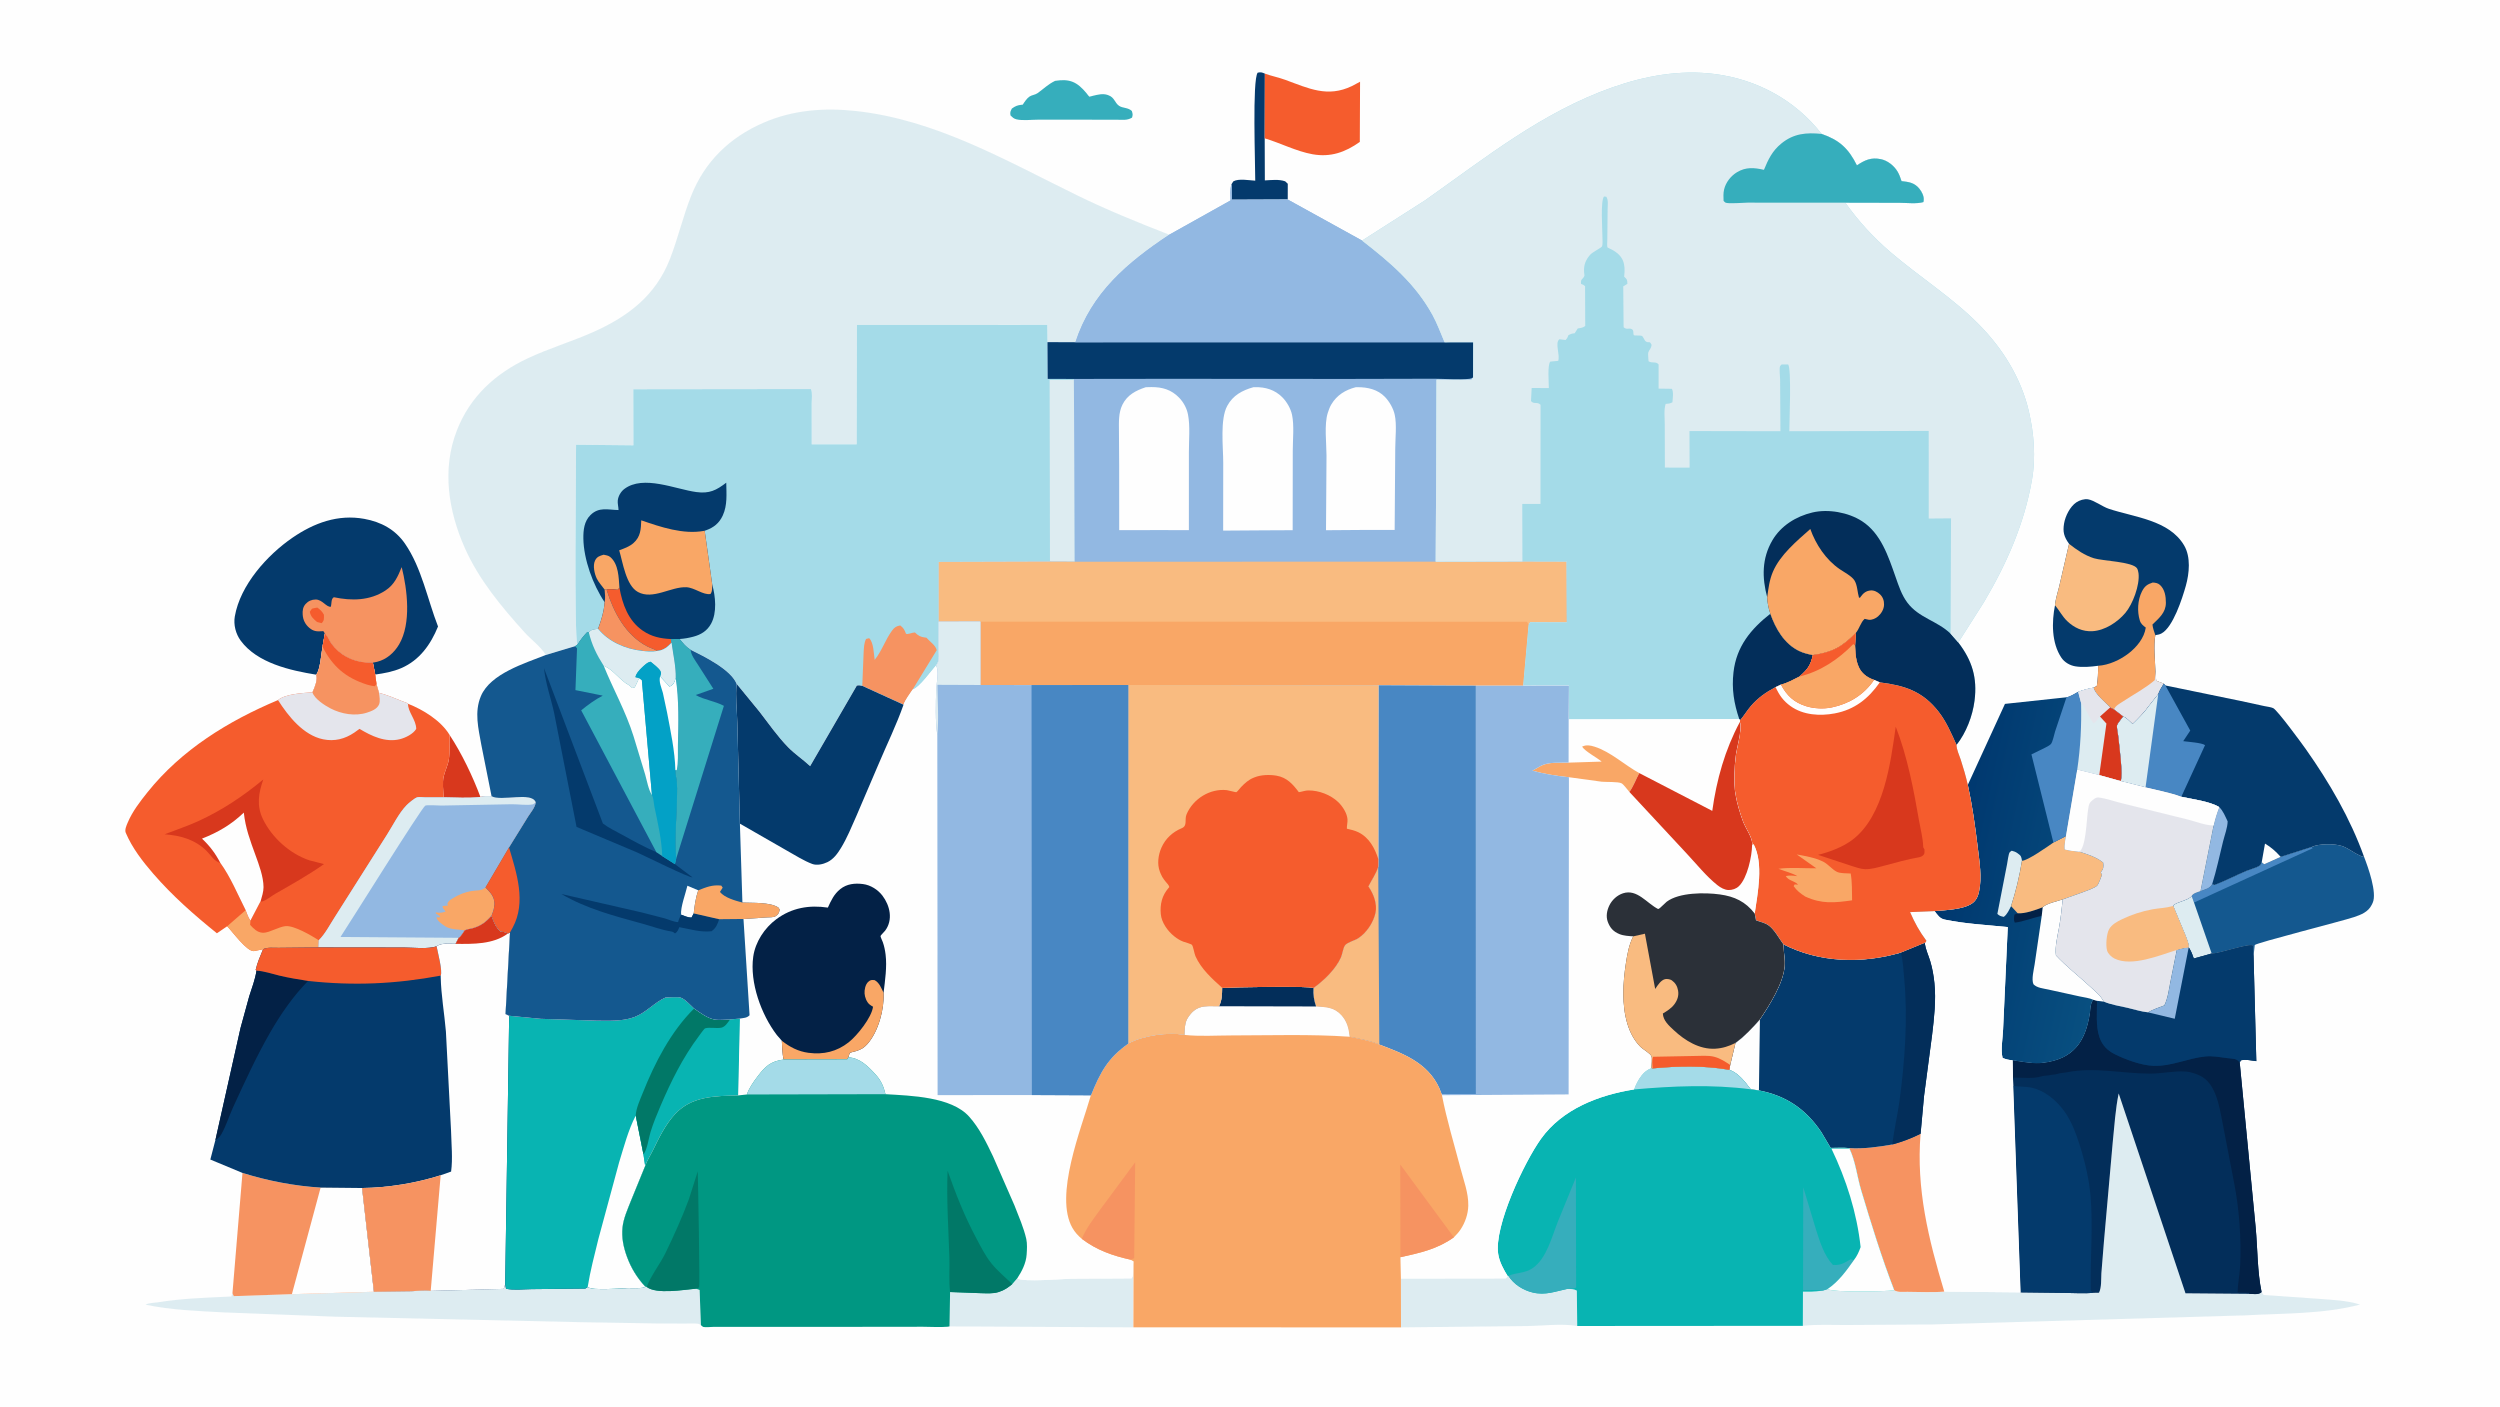 <?xml version="1.0" encoding="iso-8859-1"?>
<!-- Generator: Adobe Illustrator 29.3.1, SVG Export Plug-In . SVG Version: 9.03 Build 55982)  -->
<svg version="1.1" id="Layer_1" xmlns="http://www.w3.org/2000/svg" xmlns:xlink="http://www.w3.org/1999/xlink" x="0px" y="0px"
	 viewBox="0 0 1820 1024" style="enable-background:new 0 0 1820 1024;" xml:space="preserve">
<path style="fill:#FEFEFE;" d="M0,0h1820v1024H0V0z"/>
<path style="fill:#D8381D;" d="M327.351,535.12c8.761,13.28,16.856,30.15,22.395,45.083c-8.681,1.116-17.994,0.362-26.752,0.268
	c-0.25-4.623-1.043-10.78,0.02-15.289c1.003-4.257,3.085-7.987,3.755-12.384C327.642,547.074,326.937,540.935,327.351,535.12z"/>
<path style="fill:#043A6C;" d="M896.505,134.16l1.359-2.133c3.861-2.214,11.538-0.737,15.954-0.488
	c0.087-10.913-2.269-73.711,1.789-78.65c2.457-0.459,2.865-0.255,5.209,0.697l-0.12,47.107l0.109,30.644
	c4.857-0.23,10.142-0.959,14.801,0.663l1.895,1.778l-0.028,11.486l-40.73,0.167L896.505,134.16z"/>
<path style="fill:#36AEBC;" d="M768.097,58.868c10.715-1.714,16.092,0.785,22.903,9.028c0.287,0.347,1.76,2.397,2.029,2.497
	c0.135,0.051,2.509-0.635,2.827-0.707c3.31-0.754,6.846-1.714,10.182-0.658l0.876,0.313c4.474,1.559,4.568,5.476,7.742,7.676
	c2.666,1.848,6.493,1.124,9.314,3.757c0.663,2.272,0.854,2.649,0.147,4.872c-3.723,2.214-7.081,1.508-11.368,1.506l-18.721-0.01
	l-38.414-0.011c-4.564-0.011-11.263,0.835-15.617-0.252c-2.118-0.529-2.794-1.403-4.361-2.878c-0.373-2.411-0.09-2.739,1.002-4.963
	c2.42-1.757,4.084-2.468,7.086-2.761l0.842-0.075c1.202-1.898,3.088-4.756,5.029-5.971c1.767-1.106,4.011-1.172,5.735-2.401
	C759.889,64.579,762.82,61.446,768.097,58.868z"/>
<path style="fill:#F55C2D;" d="M920.816,53.586c4.91,1.788,9.993,2.759,14.915,4.559c16.969,6.209,30.659,13.054,48.452,4.522
	l5.947-3.164l-0.189,43.819c-10.614,7.556-21.341,11.334-34.448,8.972c-11.779-2.123-23.263-8.139-34.797-11.601L920.816,53.586z"/>
<path style="fill:#DDECF1;" d="M1097.65,929.109l0.48-0.249c3.92,6.162,10.62,10.408,17.7,12.103
	c9.33,2.236,16.65-0.881,25.45-2.714c2.37,0.149,4.56,0.083,6.65,1.333l0.29,25.743c-11.71-1.946-24.92-0.079-36.83,0.017
	l-91.46,0.996l-0.07-35.596l76.29-0.101L1097.65,929.109z"/>
<path style="fill:#DDECF1;" d="M740.532,930.656c4.586,2.861,32.702,0.355,39.838,0.209l43.429-0.247
	c1.537-1.663,1.247-7.705,1.418-10.188l-0.114,45.888l-133.835-0.693l0.389-25.019l22.586,0.847
	c4.065,0.081,8.696,0.45,12.609-0.805l0.526-0.174c3.861-1.25,6.48-3.082,9.575-5.679L740.532,930.656z"/>
<path style="fill:#14588F;" d="M1682.93,616.593c5.18-2.507,16.46-2.491,21.88-0.729c5.69,1.844,10.86,6.906,16.27,8.035
	c2.93,7.48,9.54,26.053,6.25,33.318l-0.48,1.005l-0.24,0.499c-2.57,5.204-7.73,7.215-12.94,8.947
	c-9.39,3.121-70.74,18.615-72.23,20.332l-0.85,8.033c-0.36-2.457-0.26-5.101-0.35-7.589c-2.79-1.932-24.02,5.626-29.37,5.704
	l-0.76,0.002l-13.05,3.68c-0.93-2.684-1.81-5.163-3.35-7.572l-0.34-0.515c0.19-2.844-1.35-5.987-2.32-8.648l-8.99-21.575
	c0.83-2.552,10.94-3.809,13.49-7.263c1.27-2.145,4.13-2.63,6.42-3.537c3.31-1.316,6.82-1.861,8.5-5.078l1.62,0.645
	c7.92-2.941,15.56-7.053,23.39-10.322c2.36-0.985,8.13-2.512,9.9-4.045c0.37-0.329,0.92-1.866,1.18-2.389
	c0.52,0.926,0.99,1.15,1.93,1.615l11.85-5.359L1682.93,616.593z"/>
<path style="fill:#4887C3;" d="M1682.93,616.593l0.6,0.979l-86.28,39.484l-1.7-4.799c1.27-2.145,4.13-2.63,6.42-3.537
	c3.31-1.316,6.82-1.861,8.5-5.078l1.62,0.645c7.92-2.941,15.56-7.053,23.39-10.322c2.36-0.985,8.13-2.512,9.9-4.045
	c0.37-0.329,0.92-1.866,1.18-2.389c0.52,0.926,0.99,1.15,1.93,1.615l11.85-5.359L1682.93,616.593z"/>
<path style="fill:#DDECF1;" d="M1595.55,652.257l1.7,4.799l12.86,37.094l-13.05,3.68c-0.93-2.684-1.81-5.163-3.35-7.572l-0.34-0.515
	c0.19-2.844-1.35-5.987-2.32-8.648l-8.99-21.575C1582.89,656.968,1593,655.711,1595.55,652.257z"/>
<path style="fill:#DDECF1;" d="M313.554,939.784l53.147-1.472l1.069-3.319l0.624,3.229c5.635,1.233,12.79,0.348,18.66,0.28
	l39.064-0.415l1.706-1.13c4.363,2.809,23.123,0.882,29.297,0.767c3.417-0.063,7.821,0.344,11.131-0.323
	c0.62-0.125,0.982-0.395,1.495-0.741l1.057,0.273c7.232,5.472,26.812,2.034,35.912,1.221l2.603,0.957l0.941,25.559
	c-0.682-0.453-1.159-0.814-1.985-0.958c-2.892-0.503-6.746-0.099-9.748-0.121l-20.19-0.104l-56.155-0.937l-178.019-3.98l-81.1-3.126
	c-18.889-1.026-38.561-1.702-57.081-5.629c1.976-1.279,6.249-1.305,8.639-1.694c17.699-2.882,35.89-3.422,53.782-4.252l0.825-2.372
	l0.953,2.087l42.321-1.443l59.694-1.744l27.573-0.391C303.724,939.87,309.782,938.956,313.554,939.784z"/>
<path style="fill:#F69361;" d="M176.524,853.898c18.337,5.72,37.704,9.512,56.892,10.666l30.173,0.318l8.607,75.515l-59.694,1.744
	l-42.321,1.443l-0.953-2.087L176.524,853.898z"/>
<path style="fill:#FEFEFE;" d="M233.416,864.564l30.173,0.318l8.607,75.515l-59.694,1.744L233.416,864.564z"/>
<path style="fill:#043A6C;" d="M1506.28,395.916c-3.67-5.116-4.7-8.646-3.62-14.922c0.93-5.374,4.32-12.179,8.93-15.292
	c2.27-1.533,5.81-2.665,8.53-2.201c4.52,0.77,10.36,5.299,15,6.864c18.42,6.2,44.03,8.114,54.94,26.737
	c4.94,8.443,3.76,20.27,1.22,29.373c-2.5,8.921-9.35,30.424-17.88,34.757c-1.35,0.685-2.84,0.954-4.33,1.16
	c-1.43,8.041-0.13,17.947,0.06,26.182l0.58,7.082l5.54,2.082c-1.49,2.47-3.14,4.884-4.06,7.634l-6.74,8.505
	c-2.97,4.382-8.11,9.548-11.92,13.223c-2.05-1.871-4.31-4.505-6.92-5.508l-6.62-5.101l-2.81-1.455
	c-3.24-3.136-11.52-10.092-12.12-14.415l2.42-1.232c0.8-4.986,0.97-9.675,0.95-14.705c-5.2,0.742-11.49,1.284-16.7,0.386
	c-3.94-0.681-7.79-2.922-10.04-6.26c-7.23-10.736-7.07-25.976-4.65-38.189c0.28-4.29,2.04-9.265,3.01-13.499L1506.28,395.916z"/>
<path style="fill:#F9A766;" d="M1527.43,484.684c7.77-0.449,16-4.271,22.11-8.952c5.89-4.518,11.52-11.273,12.58-18.843
	c-1.97-1.491-3.57-2.707-4.33-5.177c-2.03-6.584-1.58-14.953,1.54-21.126c1.91-3.775,3.86-5.237,7.84-6.505
	c2,0.133,3.77,0.345,5.3,1.763c3.57,3.292,4.29,8.376,4.29,12.962c-0.01,7.243-5.02,11.182-9.78,15.861
	c0.28,2.681,1.25,5.182,2.09,7.725c-1.43,8.041-0.13,17.947,0.06,26.182l0.58,7.082l5.54,2.082c-1.49,2.47-3.14,4.884-4.06,7.634
	l-6.74,8.505c-2.97,4.382-8.11,9.548-11.92,13.223c-2.05-1.871-4.31-4.505-6.92-5.508l-6.62-5.101l-2.81-1.455
	c-3.24-3.136-11.52-10.092-12.12-14.415l2.42-1.232C1527.28,494.403,1527.45,489.714,1527.43,484.684z"/>
<path style="fill:#E4E5EC;" d="M1538.99,516.491c0.88-2.659,4.3-4.345,6.52-5.821c7.49-4.987,16.44-9.673,23.19-15.559l0.43-6.537
	l0.58,7.082l5.54,2.082c-1.49,2.47-3.14,4.884-4.06,7.634l-6.74,8.505c-2.97,4.382-8.11,9.548-11.92,13.223
	c-2.05-1.871-4.31-4.505-6.92-5.508L1538.99,516.491z"/>
<path style="fill:#F9BB80;" d="M1506.28,395.916c5.55,4.357,11.28,8.352,18.1,10.499c6.25,1.969,28.29,2.464,31.41,7.363
	c0.53,0.842,0.92,2.54,1.05,3.555c1.06,8.602-4.25,22.585-9.62,28.922c-5.69,6.707-14.87,12.75-23.91,13.257
	c-7.16,0.402-13.27-2.478-18.39-7.336c-3.52-3.334-5.76-7.856-8.88-11.555c0.28-4.29,2.04-9.265,3.01-13.499L1506.28,395.916z"/>
<path style="fill:#043A6C;" d="M230.178,491.164c-18.904-3.079-42.918-8.42-54.947-24.762c-3.617-4.913-5.331-11.584-4.294-17.61
	c3.937-22.877,23.574-44.739,42.122-57.434c15.588-10.669,33.03-17.103,52.151-13.619c12.183,2.22,22.497,7.724,29.619,18.037
	c12.188,17.646,16.35,40.548,24.055,60.314c-5.335,13.104-13.409,24.548-26.8,30.322c-6.06,2.613-12.437,3.764-18.924,4.659
	l-1.72-8.649c-1.802,0.132-3.569,0.048-5.366-0.111c-10.082-0.895-18.693-5.445-24.785-13.629c-1.58-2.123-2.422-4.826-4.154-6.783
	l-0.625-0.679l-1.734,9.566C233.964,475.452,233.136,487.914,230.178,491.164z"/>
<path style="fill:#F69361;" d="M236.51,461.22l-1.115-1.776l-1.003,0.09c-3.69,0.306-6.255,0.034-9.155-2.404
	c-2.981-2.507-4.629-5.739-4.881-9.618c-0.19-2.918,0.078-5.494,2.108-7.789c1.903-2.151,4.42-3.247,7.264-3.285
	c4.871-0.064,7.811,5.643,11.098,5.288c0.739-2.456,0.037-5.734,2.226-6.943c12.893,2.699,26.136,2.596,37.526-4.892
	c6.513-4.282,8.984-10.073,11.863-17.034c4.105,16.402,7.086,41.031-1.901,56.264c-3.583,6.074-9.021,10.894-15.955,12.664
	l-3.145,0.637c-1.802,0.132-3.569,0.048-5.366-0.111c-10.082-0.895-18.693-5.445-24.785-13.629c-1.58-2.123-2.422-4.826-4.154-6.783
	L236.51,461.22z"/>
<path style="fill:#F55C2D;" d="M227.137,443.111c1.248-0.398,2.627-0.557,3.918-0.798c2.118,1.606,3.509,2.816,4.776,5.243
	c-0.028,2.907,0.392,3.916-1.666,6.126l-3.364-0.875c-2.684-2.331-4.608-3.814-5.266-7.474L227.137,443.111z"/>
<path style="fill:#DDECF1;" d="M1523.94,941.202l4.13-0.076c1.94-3.944,1.48-9.828,1.73-14.171l1.87-23.154l6.43-72.587
	c1.2-11.53,1.93-23.847,4.3-35.178l48.63,145.491l46.55,0.401c3.09,0.039,6.54,0.842,8.85-1.287l1.48,2.106l39.37,2.743
	c10.29,0.81,20.94,1.113,30.83,4.217c-26.43,7.058-56.56,6.358-83.82,7.884l-228.32,6.629l-62.27,0.391
	c-10.21,0.054-21.1-0.582-31.23,0.602l0.08-24.864c4.34,0.02,8.61,0.083,12.91-0.609l0.86-0.145c1.13,0.006,3-0.821,4.13-1.168
	c3.71,2.613,41.82,1.858,48.6,0.934c2.8,1.609,6.33,1.069,9.49,1.083c8.81,0.039,18.14,0.587,26.88-0.165l55.57,0.553l32.05,0.394
	C1509.84,941.253,1517.19,941.842,1523.94,941.202z"/>
<path style="fill:#043A6C;" d="M1575.25,497.738l1.17,1.279l54.96,11.319l16.93,3.665c1.9,0.432,4.85,0.708,6.57,1.507
	c3.04,1.414,20.95,25.881,23.7,29.779c17.18,24.361,32.42,50.464,42.5,78.612c-5.41-1.129-10.58-6.191-16.27-8.035
	c-5.42-1.762-16.7-1.778-21.88,0.729l-22.59,7.194l-11.85,5.359c-0.94-0.465-1.41-0.689-1.93-1.615
	c-0.26,0.523-0.81,2.06-1.18,2.389c-1.77,1.533-7.54,3.06-9.9,4.045c-7.83,3.269-15.47,7.381-23.39,10.322l-1.62-0.645
	c-1.68,3.217-5.19,3.762-8.5,5.078l9.54-47.797c1.02-4.653,2.4-8.907,4.08-13.356c-6.96-4.213-19.56-5.738-27.59-7.525
	c-8.2-3.051-17.53-4.717-26.04-6.828l-18.18-4.588c2.04-3.931-1.18-27.363-1.78-33.171c-0.15-1.455-1.21-6.288-0.8-7.485
	c0.58-1.738,3.29-4.766,4.41-6.378c2.61,1.003,4.87,3.637,6.92,5.508c3.81-3.675,8.95-8.841,11.92-13.223l6.74-8.505
	C1572.11,502.622,1573.76,500.208,1575.25,497.738z"/>
<path style="fill:#FEFEFE;" d="M1646.56,627.531l2.36-13.401c4.64,2.772,7.81,5.717,11.42,9.657l-11.85,5.359
	C1647.55,628.681,1647.08,628.457,1646.56,627.531z"/>
<path style="fill:#92B8E2;" d="M1615.59,587.567c2.88,2.728,4.43,6.861,6.14,10.405c-0.08,4.593-2.22,10.071-3.33,14.567
	c-2.55,10.314-4.76,20.972-7.93,31.103c-1.68,3.217-5.19,3.762-8.5,5.078l9.54-47.797
	C1612.53,596.27,1613.91,592.016,1615.59,587.567z"/>
<path style="fill:#4887C3;" d="M1575.25,497.738l1.17,1.279l18.09,32.855l-5.12,7.693c3.41,0.514,13.43,1.09,15.89,2.898
	L1588,580.042c-8.2-3.051-17.53-4.717-26.04-6.828l-18.18-4.588c2.04-3.931-1.18-27.363-1.78-33.171
	c-0.15-1.455-1.21-6.288-0.8-7.485c0.58-1.738,3.29-4.766,4.41-6.378c2.61,1.003,4.87,3.637,6.92,5.508
	c3.81-3.675,8.95-8.841,11.92-13.223l6.74-8.505C1572.11,502.622,1573.76,500.208,1575.25,497.738z"/>
<path style="fill:#DDECF1;" d="M1545.61,521.592c2.61,1.003,4.87,3.637,6.92,5.508c3.81-3.675,8.95-8.841,11.92-13.223l6.74-8.505
	l-9.23,67.842l-18.18-4.588c2.04-3.931-1.18-27.363-1.78-33.171c-0.15-1.455-1.21-6.288-0.8-7.485
	C1541.78,526.232,1544.49,523.204,1545.61,521.592z"/>
<path style="fill:#032E5A;" d="M1610.11,694.15l0.76-0.002c5.35-0.078,26.58-7.636,29.37-5.704c0.09,2.488-0.01,5.132,0.35,7.589
	l2.01,76.471c-3.51-0.439-7.8-1.448-11.22-0.583l-0.87,1.558l11.62,120.219c1.42,15.284,1.17,31.997,4.3,46.943
	c-2.31,2.129-5.76,1.326-8.85,1.287l-46.55-0.401l-48.63-145.491c-2.37,11.331-3.1,23.648-4.3,35.178l-6.43,72.587l-1.87,23.154
	c-0.25,4.343,0.21,10.227-1.73,14.171l-4.13,0.076c-6.75,0.64-14.1,0.051-20.9,0.024l-32.05-0.394l-5.37-150.312l-0.18-6.084
	l-0.2-12.533c7.49,1.156,15.23,2.783,22.82,1.772c21.38-2.848,30.08-15.217,33.33-35.358c0.5-3.087,0.33-7.626,2.35-10.123
	l0.29-0.322l2.63,0.718l4.8,0.528c5.21,2.346,11.74,3.268,17.35,4.577c4.79,1.118,10,2.809,14.87,3.28
	c3.66-2.177,7.98-3.502,11.94-5.059c2.52-5.051,3.29-11.39,4.36-16.91l4.7-23.439c2.96-0.964,5.59-1.584,8.69-1.824l0.34,0.515
	c1.54,2.409,2.42,4.888,3.35,7.572L1610.11,694.15z"/>
<path style="fill:#032146;" d="M1524.03,727.872l2.63,0.718c-0.02,8.46-1.04,18.489,1.75,26.521c2,5.771,5.57,9.517,11.03,12.278
	c7.78,3.933,19.75,8.305,28.46,8.537c13.37,0.357,24.94-5.621,37.77-6.85c5.25-0.503,10.98,0.59,16.2,1.275
	c3.67,0.482,6.36,0.032,8.64,3.128l11.62,120.219c1.42,15.284,1.17,31.997,4.3,46.943c-2.31,2.129-5.76,1.326-8.85,1.287
	l-0.49-0.826l-8.13-0.214c0.17-6.701,1.59-13.295,1.9-19.999c0.88-19.014-0.75-41.155-4.43-59.767l-9.01-46.78
	c-1.97-10.101-4.54-24.13-13.84-30.141c-3.23-2.092-8.52-3.83-12.38-4.112c-8.32-0.608-17.32,1.506-25.83,1.51
	c-20.54,0.008-40.35-5.042-60.85-0.933c-2.1,0.422-4.66,0.412-6.66,1.103c-2.01,0.692-3.45,0.416-5.34,0.889
	c-1.9,0.477-4.6,0.346-6.22,0.889c-5.89,1.976-14.49,0.907-20.86,0.889l-0.2-12.533c7.49,1.156,15.23,2.783,22.82,1.772
	c21.38-2.848,30.08-15.217,33.33-35.358c0.5-3.087,0.33-7.626,2.35-10.123L1524.03,727.872z"/>
<path style="fill:#043A6C;" d="M1610.11,694.15l0.76-0.002c5.35-0.078,26.58-7.636,29.37-5.704c0.09,2.488-0.01,5.132,0.35,7.589
	l2.01,76.471c-3.51-0.439-7.8-1.448-11.22-0.583l-0.87,1.558c-2.28-3.096-4.97-2.646-8.64-3.128c-5.22-0.685-10.95-1.778-16.2-1.275
	c-12.83,1.229-24.4,7.207-37.77,6.85c-8.71-0.232-20.68-4.604-28.46-8.537c-5.46-2.761-9.03-6.507-11.03-12.278
	c-2.79-8.032-1.77-18.061-1.75-26.521l4.8,0.528c5.21,2.346,11.74,3.268,17.35,4.577c4.79,1.118,10,2.809,14.87,3.28
	c3.66-2.177,7.98-3.502,11.94-5.059c2.52-5.051,3.29-11.39,4.36-16.91l4.7-23.439c2.96-0.964,5.59-1.584,8.69-1.824l0.34,0.515
	c1.54,2.409,2.42,4.888,3.35,7.572L1610.11,694.15z"/>
<path style="fill:#92B8E2;" d="M1584.68,691.567c2.96-0.964,5.59-1.584,8.69-1.824l-10.16,51.921l-19.53-4.689
	c3.66-2.177,7.98-3.502,11.94-5.059c2.52-5.051,3.29-11.39,4.36-16.91L1584.68,691.567z"/>
<path style="fill:#043A6C;" d="M1465.62,790.52l0.56,0.092c4.05,0.622,8.21,0.327,12.21,1.094c9.57,1.834,18.08,8.841,23.81,16.465
	c5.72,7.625,8.87,16.296,11.75,25.263c3.81,11.818,6.92,24.993,7.97,37.413c1.85,21.86-0.21,44.376,0.13,66.33
	c0.04,2.621-0.24,2.584,1.89,4.025c-6.75,0.64-14.1,0.051-20.9,0.024l-32.05-0.394L1465.62,790.52z"/>
<linearGradient id="SVGID_1_" gradientUnits="userSpaceOnUse" x1="1420.45" y1="405.41" x2="1539.244" y2="380.116" gradientTransform="matrix(1 0 0 -1 0 1026)">
	<stop  offset="0" style="stop-color:#00386F"/>
	<stop  offset="1" style="stop-color:#084F80"/>
</linearGradient>
<path style="fill:url(#SVGID_1_);" d="M1512.91,503.671c3.71-1.366,7.27-2.335,11.15-3.05c0.6,4.323,8.88,11.279,12.12,14.415
	l2.81,1.455l6.62,5.101c-1.12,1.612-3.83,4.64-4.41,6.378c-0.41,1.197,0.65,6.03,0.8,7.485c0.6,5.808,3.82,29.24,1.78,33.171
	l18.18,4.588c8.51,2.111,17.84,3.777,26.04,6.828c8.03,1.787,20.63,3.312,27.59,7.525c-1.68,4.449-3.06,8.703-4.08,13.356
	l-9.54,47.797c-2.29,0.907-5.15,1.392-6.42,3.537c-2.55,3.454-12.66,4.711-13.49,7.263l8.99,21.575
	c0.97,2.661,2.51,5.804,2.32,8.648c-3.1,0.24-5.73,0.86-8.69,1.824l-4.7,23.439c-1.07,5.52-1.84,11.859-4.36,16.91
	c-3.96,1.557-8.28,2.882-11.94,5.059c-4.87-0.471-10.08-2.162-14.87-3.28c-5.61-1.309-12.14-2.231-17.35-4.577l-4.8-0.528
	l-2.63-0.718l-0.29,0.322c-2.02,2.497-1.85,7.036-2.35,10.123c-3.25,20.141-11.95,32.51-33.33,35.358
	c-7.59,1.011-15.33-0.616-22.82-1.772c-2.77-0.22-4.75-0.663-7.34-1.711c-1.53-5.753,0.14-14.527,0.35-20.685l3.41-74.598
	c-14.88-1.536-31.41-2.361-46.01-5.469c-3.57-0.761-5.16-3.405-7.27-6.161c7.72-0.711,20.8-1.096,27.27-5.604
	c3.09-2.16,4.36-5.232,5.12-8.786c2.18-10.12,0.27-21.75-0.96-31.893c-1.87-15.374-3.93-30.442-7.25-45.578l27.06-58.99l44.79-4.809
	C1507.04,507.279,1510.51,504.932,1512.91,503.671z"/>
<path style="fill:#032146;" d="M1468.88,664.882c5.32,0.388,13.26-2.452,18.23-4.407l-0.74,6.326
	c-6.46,1.246-13.23,4.147-19.62,4.887c-0.95-1.979-0.53-3.788-0.26-5.875L1468.88,664.882z"/>
<path style="fill:#DDECF1;" d="M1464.05,659.653c-1.45,2.832-2.69,5.877-5.3,7.835c-2.26-0.526-2.98-0.609-4.67-2.155l7.07-36.261
	c0.36-1.72,0.99-7.338,1.88-8.577c0.37-0.514,1-0.781,1.5-1.172c1.58,0.391,2.85,0.832,4.17,1.782c2.65,1.909,2.78,2.233,3.29,5.512
	C1470.12,638.209,1467.65,648.497,1464.05,659.653z"/>
<path style="fill:#FEFEFE;" d="M1487.11,660.475c2.8-2.723,10.62-4.422,14.54-5.696c-0.72,7.108-1.51,14.191-2.8,21.221
	c-1.12,6.118-2.92,13.263-2.13,19.518c7.65,8.211,16.76,15.186,25,22.843c3.44,3.202,7.64,6.47,9.74,10.757l-4.8-0.528l-2.63-0.718
	c-2.88-1.358-7.07-1.809-10.25-2.526l-22.74-4.996c-3.5-0.767-8.13-1.123-10.68-3.818c-1.6-3.543,0.28-10.572,0.85-14.462
	l5.16-35.269L1487.11,660.475z"/>
<path style="fill:#F9BB80;" d="M1494.87,613.375l9.15-4.708c-0.5,3.183-1.23,6.461-0.94,9.692c3.47,0.959,7,1.283,10.57,1.676
	c5.72,1.735,12.88,4.057,17.48,7.965c0.41,3.358,0.22,4.334-1.77,7.111l0.88,1.778c-0.95,2.126-2.09,6.108-3.48,7.812
	c-1.32,1.63-8.43,4.057-10.68,4.925l-14.43,5.153c-3.92,1.274-11.74,2.973-14.54,5.696c-4.97,1.955-12.91,4.795-18.23,4.407
	l-4.83-5.229c3.6-11.156,6.07-21.444,7.94-33.036C1475.71,626.89,1491.19,615.94,1494.87,613.375z"/>
<path style="fill:#4887C3;" d="M1512.91,503.671c3.71-1.366,7.27-2.335,11.15-3.05c0.6,4.323,8.88,11.279,12.12,14.415l2.81,1.455
	l6.62,5.101c-1.12,1.612-3.83,4.64-4.41,6.378c-0.41,1.197,0.65,6.03,0.8,7.485c0.6,5.808,3.82,29.24,1.78,33.171l-15.52-4.333
	l-16.03-4.012l-8.21,48.386l-9.15,4.708l-15.98-64.185l5.64-2.736c1.96-1.044,7.28-3.292,8.57-4.84c1.3-1.56,2.35-7.012,3.01-9.092
	l8.3-24.903C1507.04,507.279,1510.51,504.932,1512.91,503.671z"/>
<path style="fill:#DDECF1;" d="M1512.91,503.671c3.71-1.366,7.27-2.335,11.15-3.05c0.6,4.323,8.88,11.279,12.12,14.415l2.81,1.455
	l6.62,5.101c-1.12,1.612-3.83,4.64-4.41,6.378c-0.41,1.197,0.65,6.03,0.8,7.485c0.6,5.808,3.82,29.24,1.78,33.171l-15.52-4.333
	l-16.03-4.012c2.42-16.265,3.18-32.185,2.8-48.602L1512.91,503.671z"/>
<path style="fill:#E4E5EC;" d="M1512.91,503.671c3.71-1.366,7.27-2.335,11.15-3.05c0.6,4.323,8.88,11.279,12.12,14.415l-7.38,6.581
	c-1.86,1.458-2.45,4.1-4.73,4.887c-3.7-4.637-5.01-10.127-9.04-14.825L1512.91,503.671z"/>
<path style="fill:#D8381D;" d="M1536.18,515.036l2.81,1.455l6.62,5.101c-1.12,1.612-3.83,4.64-4.41,6.378
	c-0.41,1.197,0.65,6.03,0.8,7.485c0.6,5.808,3.82,29.24,1.78,33.171l-15.52-4.333l5.22-37.54l-4.68-5.136L1536.18,515.036z"/>
<path style="fill:#E4E5EC;" d="M1512.23,560.281l16.03,4.012l15.52,4.333l18.18,4.588c8.51,2.111,17.84,3.777,26.04,6.828
	c8.03,1.787,20.63,3.312,27.59,7.525c-1.68,4.449-3.06,8.703-4.08,13.356l-9.54,47.797c-2.29,0.907-5.15,1.392-6.42,3.537
	c-2.55,3.454-12.66,4.711-13.49,7.263l8.99,21.575c0.97,2.661,2.51,5.804,2.32,8.648c-3.1,0.24-5.73,0.86-8.69,1.824l-4.7,23.439
	c-1.07,5.52-1.84,11.859-4.36,16.91c-3.96,1.557-8.28,2.882-11.94,5.059c-4.87-0.471-10.08-2.162-14.87-3.28
	c-5.61-1.309-12.14-2.231-17.35-4.577c-2.1-4.287-6.3-7.555-9.74-10.757c-8.24-7.657-17.35-14.632-25-22.843
	c-0.79-6.255,1.01-13.4,2.13-19.518c1.29-7.03,2.08-14.113,2.8-21.221l14.43-5.153c2.25-0.868,9.36-3.295,10.68-4.925
	c1.39-1.704,2.53-5.686,3.48-7.812l-0.88-1.778c1.99-2.777,2.18-3.753,1.77-7.111c-4.6-3.908-11.76-6.23-17.48-7.965
	c-3.57-0.393-7.1-0.717-10.57-1.676c-0.29-3.231,0.44-6.509,0.94-9.692L1512.23,560.281z"/>
<path style="fill:#F9BB80;" d="M1582.06,659.52l8.99,21.575c0.97,2.661,2.51,5.804,2.32,8.648c-3.1,0.24-5.73,0.86-8.69,1.824
	c-12.44,3.858-32.72,12.495-45.37,6.236c-2.13-1.055-4.73-3.476-5.37-5.832c-1.04-3.836-0.43-12.133,1.52-15.569
	c1.92-3.407,5.99-5.586,9.4-7.229c6.93-3.342,14.51-5.774,22.08-7.183c4.82-0.898,9.76-0.93,14.5-2.282L1582.06,659.52z"/>
<path style="fill:#FEFEFE;" d="M1512.23,560.281l16.03,4.012l15.52,4.333l18.18,4.588c8.51,2.111,17.84,3.777,26.04,6.828
	c8.03,1.787,20.63,3.312,27.59,7.525c-1.68,4.449-3.06,8.703-4.08,13.356l-0.59-0.003c-5.83-0.17-12.13-2.757-17.8-4.198
	l-48.35-11.967c-5.42-1.296-11.68-3.605-17.14-4.181c-2.03-0.213-4,1.684-5.37,2.927c-1.84,1.664-1.97,4.97-2.33,7.33
	c-0.89,5.902-1.38,26.477-6.28,29.204c-3.57-0.393-7.1-0.717-10.57-1.676c-0.29-3.231,0.44-6.509,0.94-9.692L1512.23,560.281z"/>
<path style="fill:#FEFEFE;" d="M1401.18,686.346l0.57-0.174l0.67-1.283c-4.99-6.669-8.62-13.264-11.9-20.873l17.86-0.737
	c2.11,2.756,3.7,5.4,7.27,6.161c14.6,3.108,31.13,3.933,46.01,5.469l-3.41,74.598c-0.21,6.158-1.88,14.932-0.35,20.685
	c2.59,1.048,4.57,1.491,7.34,1.711l0.2,12.533l0.18,6.084l5.37,150.312l-55.57-0.553c-8.74,0.752-18.07,0.204-26.88,0.165
	c-3.16-0.014-6.69,0.526-9.49-1.083c-9.15-23.566-16.87-48.671-24.12-72.893c-2.92-9.724-4.12-21.208-8.54-30.293l-0.15-0.349
	c-4.33-0.538-9.11-0.144-13.5-0.154l-6.79-11.436c-11.27-16.79-25.59-26.543-45.45-30.422l-5.99-0.817
	c-4.44-5.712-8.65-11.553-15.61-14.194l0.67-3.507l3.84-16.038c6.88-5.01,12.23-10.78,17.81-17.152
	c6.95-10.271,17.1-26.429,17.98-38.728c0.37-5.223-0.78-10.647-0.89-15.926c26.29,13.503,57.41,14.279,85.51,6.017L1401.18,686.346z
	"/>
<path style="fill:#F69361;" d="M1377.65,833.201c7.27-2.017,13.8-4.442,20.54-7.852c-3.3,40.241,5.77,76.679,17.23,114.93
	c-8.74,0.752-18.07,0.204-26.88,0.165c-3.16-0.014-6.69,0.526-9.49-1.083c-9.15-23.566-16.87-48.671-24.12-72.893
	c-2.92-9.724-4.12-21.208-8.54-30.293l-0.15-0.349C1356.62,836.521,1367.44,834.974,1377.65,833.201z"/>
<path style="fill:#043A6C;" d="M1383.82,693.469l17.36-7.123l0.08,0.585c0.68,4.387,2.62,8.464,3.91,12.692
	c1.59,5.217,2.53,10.62,3.08,16.04c1.28,12.478-0.2,25.382-1.69,37.762l-5.85,44.377l-2.52,27.547
	c-6.74,3.41-13.27,5.835-20.54,7.852c-10.21,1.773-21.03,3.32-31.41,2.625c-4.33-0.538-9.11-0.144-13.5-0.154l-6.79-11.436
	c-11.27-16.79-25.59-26.543-45.45-30.422l-5.99-0.817c-4.44-5.712-8.65-11.553-15.61-14.194l0.67-3.507l3.84-16.038
	c6.88-5.01,12.23-10.78,17.81-17.152c6.95-10.271,17.1-26.429,17.98-38.728c0.37-5.223-0.78-10.647-0.89-15.926
	C1324.6,700.955,1355.72,701.731,1383.82,693.469z"/>
<path style="fill:#FEFEFE;" d="M1281.22,742.106l-0.72,51.708l-5.99-0.817c-4.44-5.712-8.65-11.553-15.61-14.194l0.67-3.507
	l3.84-16.038C1270.29,754.248,1275.64,748.478,1281.22,742.106z"/>
<path style="fill:#032E5A;" d="M1383.82,693.469l17.36-7.123l0.08,0.585c0.68,4.387,2.62,8.464,3.91,12.692
	c1.59,5.217,2.53,10.62,3.08,16.04c1.28,12.478-0.2,25.382-1.69,37.762l-5.85,44.377l-2.52,27.547
	c-6.74,3.41-13.27,5.835-20.54,7.852c1.12-10.643,3.76-21.227,5.2-31.884c3.85-28.689,6.11-59.692,3.43-88.548
	C1385.69,706.452,1385.44,699.584,1383.82,693.469z"/>
<path style="fill:#08B4B2;" d="M1203.1,777.789c18.88-1.768,37.04-2.162,55.8,1.014c6.96,2.641,11.17,8.482,15.61,14.194l5.99,0.817
	c19.86,3.879,34.18,13.632,45.45,30.422l6.79,11.436c4.39,0.01,9.17-0.384,13.5,0.154l0.15,0.349
	c4.42,9.085,5.62,20.569,8.54,30.293c7.25,24.222,14.97,49.327,24.12,72.893c-6.78,0.924-44.89,1.679-48.6-0.934
	c-1.13,0.347-3,1.174-4.13,1.168l-0.86,0.145c-4.3,0.692-8.57,0.629-12.91,0.609l-0.08,24.864l-164.25,0.112l-0.29-25.743
	c-2.09-1.25-4.28-1.184-6.65-1.333c-8.8,1.833-16.12,4.95-25.45,2.714c-7.08-1.695-13.78-5.941-17.7-12.103l-0.48,0.249
	c-3.04-4.839-6.1-10.479-6.97-16.176c-3.13-20.317,19.05-67.031,31.21-83.954c15.61-21.709,42.1-31.79,67.64-35.865l1.06-2.733
	c2.5-5.406,5.81-10.798,11.63-12.879L1203.1,777.789z"/>
<path style="fill:#36AEBC;" d="M1326.32,939.595c-4.42-0.626-9.22-0.272-13.69-0.274l0.15-74.924l9.39,31.138
	c2.73,8.584,5.89,18.641,12.17,25.298c5.33,0.554,8.48-1.44,12.89-4.097l2.4,0.618c-5.17,7.411-11.18,15.659-18.71,20.742
	l-0.47,0.331C1329.32,938.774,1327.45,939.601,1326.32,939.595z"/>
<path style="fill:#A4DBE8;" d="M1203.1,777.789c18.88-1.768,37.04-2.162,55.8,1.014c6.96,2.641,11.17,8.482,15.61,14.194
	c-28.5-3.648-56.46-2.377-84.98,0.117l1.06-2.733c2.5-5.406,5.81-10.798,11.63-12.879L1203.1,777.789z"/>
<path style="fill:#36AEBC;" d="M1098.13,928.86c5.9-2.689,11.66-1.644,17.55-5.599c10.43-7.007,14.17-23.465,18.76-34.663
	l12.81-31.339l0.17,80.074c-1.99,0.929-3.98,0.85-6.14,0.916c-8.8,1.833-16.12,4.95-25.45,2.714
	C1108.75,939.268,1102.05,935.022,1098.13,928.86z"/>
<path style="fill:#FEFEFE;" d="M1349.63,917.354c2.35-3.008,3.6-5.895,4.9-9.467c-2.72-25.015-10.4-49.07-21.25-71.707l13.11-0.005
	c4.42,9.085,5.62,20.569,8.54,30.293c7.25,24.222,14.97,49.327,24.12,72.893c-6.78,0.924-44.89,1.679-48.6-0.934l0.47-0.331
	C1338.45,933.013,1344.46,924.765,1349.63,917.354z"/>
<path style="fill:#F55C2D;" d="M236.51,461.22l0.625,0.679c1.732,1.957,2.574,4.66,4.154,6.783
	c6.092,8.184,14.703,12.734,24.785,13.629c1.797,0.159,3.564,0.243,5.366,0.111l1.72,8.649l0.914,6.941l1.816,6.34
	c5.97,1.577,11.298,3.86,16.996,6.155c0.887,0.356,3.754,1.224,4.193,1.84c10.977,4.333,24.07,12.336,30.272,22.773
	c-0.414,5.815,0.291,11.954-0.582,17.678c-0.67,4.397-2.752,8.127-3.755,12.384c-1.063,4.509-0.27,10.666-0.02,15.289
	c8.758,0.094,18.071,0.848,26.752-0.268c2.7-0.854,5.314-0.659,8.107-0.584c6.878,4.06,29.508-3.626,32.183,4.522
	c-0.554,3.846-3.612,7.199-5.64,10.44l-13.841,22.35l-17.16,29.165c3.506,3.574,6.646,6.687,6.544,12.085
	c-0.058,3.012-1.058,5.698-2.134,8.475c-4.091,4.676-7.83,7.492-13.889,9.159c-1.74,0.479-4.176,0.584-5.633,1.578
	c-0.9,1.226-3.065,4.978-4.356,5.336l-2.31,4.4c-4.794,0.034-9.749-0.921-13.784,1.758c-5.917,2.252-17.418,0.904-23.897,0.916
	l-62.12-0.081l-29.074,0.317c-3.102,0.048-8.608-0.573-11.233,1.031l-6.695,1.346c-5.218,0.288-15.582-14.181-19.425-18.107
	l-7.486,5.125c-16.658-13.423-32.24-27.11-46.298-43.318c-7.77-8.958-15.442-18.88-20.076-29.882c-0.9-2.138,0.576-5.343,1.47-7.46
	c3.401-8.056,8.997-15.296,14.423-22.071c24.785-30.948,58.846-51.87,94.959-67.042c5.482-4.529,18.025-5.138,25.055-5.635
	l0.221-0.456c1.563-3.362,3.732-8.936,2.521-12.406c2.958-3.25,3.786-15.712,4.598-20.378L236.51,461.22z"/>
<path style="fill:#F9A766;" d="M178.839,662.602c0.983,2.641,1.86,5.285,3.488,7.613l-0.228,3.118
	c2.539,2.685,5.126,5.483,9.058,5.696c3.056,0.165,5.997-1.35,8.794-2.37c2.33-0.849,5.454-2.234,7.916-2.444
	c6.312-0.537,18.776,6.832,24.164,10.283l-0.215,5.224l-29.074,0.317c-3.102,0.048-8.608-0.573-11.233,1.031l-6.695,1.346
	c-5.218,0.288-15.582-14.181-19.425-18.107L178.839,662.602z"/>
<path style="fill:#E4E5EC;" d="M236.51,461.22l0.625,0.679c1.732,1.957,2.574,4.66,4.154,6.783
	c6.092,8.184,14.703,12.734,24.785,13.629c1.797,0.159,3.564,0.243,5.366,0.111l1.72,8.649l0.914,6.941l1.816,6.34
	c5.97,1.577,11.298,3.86,16.996,6.155c0.887,0.356,3.754,1.224,4.193,1.84c-0.288,5.788,5.97,11.755,5.924,18.32
	c-2.203,3.673-7.789,6.452-11.864,7.463c-10.504,2.606-20.671-2.259-29.414-7.518l-3.782,2.722
	c-6.907,4.68-14.466,6.591-22.75,4.876c-14.357-2.973-25.364-16.821-32.812-28.549c5.482-4.529,18.025-5.138,25.055-5.635
	l0.221-0.456c1.563-3.362,3.732-8.936,2.521-12.406c2.958-3.25,3.786-15.712,4.598-20.378L236.51,461.22z"/>
<path style="fill:#F69361;" d="M236.51,461.22l0.625,0.679c1.732,1.957,2.574,4.66,4.154,6.783
	c6.092,8.184,14.703,12.734,24.785,13.629c1.797,0.159,3.564,0.243,5.366,0.111l1.72,8.649l0.914,6.941l1.816,6.34
	c0.347,2.469,1.056,6.158,0.062,8.488c-1.447,3.393-5.523,4.903-8.786,5.96c-8.64,2.797-18.607,1.027-26.501-3.047
	c-4.239-2.188-11.746-6.982-13.229-11.727l0.221-0.456c1.563-3.362,3.732-8.936,2.521-12.406c2.958-3.25,3.786-15.712,4.598-20.378
	L236.51,461.22z"/>
<path style="fill:#F55C2D;" d="M236.51,461.22l0.625,0.679c1.732,1.957,2.574,4.66,4.154,6.783
	c6.092,8.184,14.703,12.734,24.785,13.629c1.797,0.159,3.564,0.243,5.366,0.111l1.72,8.649l0.914,6.941l-1.252,1.588
	c-1.909-0.281-3.817-0.611-5.659-1.203c-15.517-4.99-25.088-13.198-32.387-27.611L236.51,461.22z"/>
<path style="fill:#D8381D;" d="M160.425,628.232c-4.467-1.096-6.914-5.705-10.181-8.901c-8.417-8.235-19.031-11.118-30.444-11.957
	c8.185-3.203,16.618-5.946,24.609-9.609c17.321-7.939,32.627-18.166,47.265-30.314c-3.447,9.787-5.012,19.147-0.237,28.915
	c6.596,13.494,19.534,25.116,33.723,29.938l10.72,2.745c-11.31,7.983-23.266,14.629-35.249,21.511
	c-3.2,1.837-6.624,4.85-10.115,5.851l-0.747-0.435l-7.442,14.239c-1.628-2.328-2.505-4.972-3.488-7.613
	C173.161,651.402,167.786,638.382,160.425,628.232z"/>
<path style="fill:#FEFEFE;" d="M160.425,628.232c-3.647-7-7.664-12.339-13.37-17.707c11.739-4.631,21.292-10.169,30.446-18.945
	c1.183,11.199,4.593,20.224,8.404,30.722c2.601,7.167,5.911,15.895,5.944,23.593c0.014,3.24-1.196,6.947-2.08,10.081l-7.442,14.239
	c-1.628-2.328-2.505-4.972-3.488-7.613C173.161,651.402,167.786,638.382,160.425,628.232z"/>
<path style="fill:#92B8E2;" d="M357.853,579.619c6.878,4.06,29.508-3.626,32.183,4.522c-0.554,3.846-3.612,7.199-5.64,10.44
	l-13.841,22.35l-17.16,29.165c3.506,3.574,6.646,6.687,6.544,12.085c-0.058,3.012-1.058,5.698-2.134,8.475
	c-4.091,4.676-7.83,7.492-13.889,9.159c-1.74,0.479-4.176,0.584-5.633,1.578c-0.9,1.226-3.065,4.978-4.356,5.336l-2.31,4.4
	c-4.794,0.034-9.749-0.921-13.784,1.758c-5.917,2.252-17.418,0.904-23.897,0.916l-62.12-0.081l0.215-5.224
	c4.538-4.256,8.554-12.064,12.018-17.365l37.61-59.378c4.362-6.834,8.747-15.84,14.335-21.576c1.412-1.449,5.878-5.222,7.744-5.747
	c1.322-0.372,4.063,0.008,5.508,0.011l13.748,0.028c8.758,0.094,18.071,0.848,26.752-0.268
	C352.446,579.349,355.06,579.544,357.853,579.619z"/>
<path style="fill:#F9A766;" d="M338.283,677.393c-4.588-0.949-10.387-0.464-14.353-3.171c-2.215-1.512-5.679-3.846-6.23-6.399
	l2.222,0.062l0.556-0.774l-3.245-2.163l0.023-0.748c2.769,0.396,4.443,0.479,7.127-0.644c-1.136-1.439-2.053-2.15-2.239-3.999
	l3.929-0.315l-0.375-1.447c0.909-2.235,2.393-2.846,4.416-4.111c3.86-2.415,8.256-4.114,12.731-4.954
	c4.301-0.808,7.043,0.197,10.55-2.634c3.506,3.574,6.646,6.687,6.544,12.085c-0.058,3.012-1.058,5.698-2.134,8.475
	c-4.091,4.676-7.83,7.492-13.889,9.159C342.176,676.294,339.74,676.399,338.283,677.393z"/>
<path style="fill:#DDECF1;" d="M357.853,579.619c6.878,4.06,29.508-3.626,32.183,4.522c-0.476,0.321-1.641,1.33-2.131,1.434
	c-4.263,0.898-10.831-0.168-15.38-0.089l-51.171,0.966c-1.891,0.01-10.538-0.625-11.756,0.063
	c-2.713,1.531-54.97,85.41-61.717,95.593l86.046,0.621l-2.31,4.4c-4.794,0.034-9.749-0.921-13.784,1.758
	c-5.917,2.252-17.418,0.904-23.897,0.916l-62.12-0.081l0.215-5.224c4.538-4.256,8.554-12.064,12.018-17.365l37.61-59.378
	c4.362-6.834,8.747-15.84,14.335-21.576c1.412-1.449,5.878-5.222,7.744-5.747c1.322-0.372,4.063,0.008,5.508,0.011l13.748,0.028
	c8.758,0.094,18.071,0.848,26.752-0.268C352.446,579.349,355.06,579.544,357.853,579.619z"/>
<path style="fill:#043A6C;" d="M357.805,666.656c1.645,4.186,3.052,8.368,6.55,11.385c1.815,0.323,3.85,0.468,5.35,1.601
	l1.575-0.804l-3.25,59.384l2.645,1.25l22.845,2.228l41.158,1.349c8.954,0.023,18.849,0.602,27.346-2.692
	c8.655-3.354,14.507-10.696,22.51-14.178c2.714,0.036,8.868-0.704,11.166,0.149c3.207,1.19,7.064,5.511,9.603,7.865
	c4.286,2.944,9.527,7.015,14.693,7.983c3.475,0.651,7.929,0.058,11.466-0.015l7.222-0.653l-1.26,55.955
	c-16.649,0.457-33.62,0.372-45.89,13.467c-7.118,7.598-11.884,17.63-16.425,26.896c-1.775,3.62-4.183,7.207-5.439,11.011
	l-10.256,25.139c-2.402,6.111-5.525,12.974-6.209,19.534c-0.776,7.441,0.674,14.443,3.224,21.414
	c2.994,8.186,7.367,15.352,13.318,21.736c-0.513,0.346-0.875,0.616-1.495,0.741c-3.31,0.667-7.714,0.26-11.131,0.323
	c-6.174,0.115-24.934,2.042-29.297-0.767l-1.706,1.13l-39.064,0.415c-5.87,0.068-13.025,0.953-18.66-0.28l-0.624-3.229l-1.069,3.319
	l-53.147,1.472c-3.772-0.828-9.83,0.086-13.785,0.222l-27.573,0.391l-8.607-75.515l-30.173-0.318
	c-19.188-1.154-38.555-4.946-56.892-10.666l-23.397-9.744l3.675-14.168l18.309-81.638l6.304-22.976
	c1.897-6.116,4.446-12.416,5.292-18.752l-0.589-0.527c1.171-5.229,3.348-10.091,5.391-15.023c2.625-1.604,8.131-0.983,11.233-1.031
	l29.074-0.317l62.12,0.081c6.479-0.012,17.98,1.336,23.897-0.916c4.035-2.679,8.99-1.724,13.784-1.758l2.31-4.4
	c1.291-0.358,3.456-4.11,4.356-5.336c1.457-0.994,3.893-1.099,5.633-1.578C349.975,674.148,353.714,671.332,357.805,666.656z"/>
<path style="fill:#032146;" d="M186.707,706.62c5.658,0.34,11.303,2.318,16.799,3.645c6.845,1.653,13.821,2.729,20.767,3.853
	c-10.777,10.913-20.034,24.367-27.671,37.657c-10.051,17.492-18.43,35.9-26.861,54.208c-2.937,6.379-5.026,13.384-8.468,19.492
	c-1.142,2.026-2.46,3.33-4.471,4.511l18.309-81.638l6.304-22.976C183.312,719.256,185.861,712.956,186.707,706.62z"/>
<path style="fill:#F55C2D;" d="M231.816,689.722l62.12,0.081c6.479-0.012,17.98,1.336,23.897-0.916
	c0.843,4.523,4.508,18.023,2.988,21.37c-32.898,6.116-63.341,7.509-96.548,3.861c-6.946-1.124-13.922-2.2-20.767-3.853
	c-5.496-1.327-11.141-3.305-16.799-3.645l-0.589-0.527c1.171-5.229,3.348-10.091,5.391-15.023c2.625-1.604,8.131-0.983,11.233-1.031
	L231.816,689.722z"/>
<path style="fill:#FEFEFE;" d="M357.805,666.656c1.645,4.186,3.052,8.368,6.55,11.385c1.815,0.323,3.85,0.468,5.35,1.601
	l1.575-0.804l-3.25,59.384l2.645,1.25l-2.905,195.521l-1.069,3.319l-53.147,1.472c-3.772-0.828-9.83,0.086-13.785,0.222
	l-27.573,0.391l-8.607-75.515c19.006-0.257,39.094-3.502,57.215-9.287l7.602-2.684c1.287-9.38,0.181-20.146-0.039-29.629
	l-3.739-72.278c-1.111-13.183-3.511-26.571-3.791-39.76l-0.016-0.987c1.52-3.347-2.145-16.847-2.988-21.37
	c4.035-2.679,8.99-1.724,13.784-1.758l2.31-4.4c1.291-0.358,3.456-4.11,4.356-5.336c1.457-0.994,3.893-1.099,5.633-1.578
	C349.975,674.148,353.714,671.332,357.805,666.656z"/>
<path style="fill:#D8381D;" d="M357.805,666.656c1.645,4.186,3.052,8.368,6.55,11.385c1.815,0.323,3.85,0.468,5.35,1.601
	c-10.713,7.898-25.244,7.617-38.088,7.487l2.31-4.4c1.291-0.358,3.456-4.11,4.356-5.336c1.457-0.994,3.893-1.099,5.633-1.578
	C349.975,674.148,353.714,671.332,357.805,666.656z"/>
<path style="fill:#F69361;" d="M263.589,864.882c19.006-0.257,39.094-3.502,57.215-9.287l-7.25,84.189
	c-3.772-0.828-9.83,0.086-13.785,0.222l-27.573,0.391L263.589,864.882z"/>
<path style="fill:#08B4B2;" d="M370.675,739.472l22.845,2.228l41.158,1.349c8.954,0.023,18.849,0.602,27.346-2.692
	c8.655-3.354,14.507-10.696,22.51-14.178c2.714,0.036,8.868-0.704,11.166,0.149c3.207,1.19,7.064,5.511,9.603,7.865
	c4.286,2.944,9.527,7.015,14.693,7.983c3.475,0.651,7.929,0.058,11.466-0.015l7.222-0.653l-1.26,55.955
	c-16.649,0.457-33.62,0.372-45.89,13.467c-7.118,7.598-11.884,17.63-16.425,26.896c-1.775,3.62-4.183,7.207-5.439,11.011
	l-10.256,25.139c-2.402,6.111-5.525,12.974-6.209,19.534c-0.776,7.441,0.674,14.443,3.224,21.414
	c2.994,8.186,7.367,15.352,13.318,21.736c-0.513,0.346-0.875,0.616-1.495,0.741c-3.31,0.667-7.714,0.26-11.131,0.323
	c-6.174,0.115-24.934,2.042-29.297-0.767l-1.706,1.13l-39.064,0.415c-5.87,0.068-13.025,0.953-18.66-0.28l-0.624-3.229
	L370.675,739.472z"/>
<path style="fill:#FEFEFE;" d="M427.824,936.957c1.883-11.816,4.963-23.331,7.791-34.943l15.071-55.713
	c3.43-11.109,6.714-23.817,12.128-34.132l5.604,28.186l1.252,8.482l-10.256,25.139c-2.402,6.111-5.525,12.974-6.209,19.534
	c-0.776,7.441,0.674,14.443,3.224,21.414c2.994,8.186,7.367,15.352,13.318,21.736c-0.513,0.346-0.875,0.616-1.495,0.741
	c-3.31,0.667-7.714,0.26-11.131,0.323C450.947,937.839,432.187,939.766,427.824,936.957z"/>
<path style="fill:#08B4B2;" d="M505.303,734.193c4.286,2.944,9.527,7.015,14.693,7.983c3.475,0.651,7.929,0.058,11.466-0.015
	l7.222-0.653l-1.26,55.955c-16.649,0.457-33.62,0.372-45.89,13.467c-7.118,7.598-11.884,17.63-16.425,26.896
	c-1.775,3.62-4.183,7.207-5.439,11.011l-1.252-8.482l-5.604-28.186c0.189-5.309,3.179-11.631,5.147-16.573
	C476.763,773.5,488.354,751.081,505.303,734.193z"/>
<path style="fill:#017867;" d="M505.303,734.193c4.286,2.944,9.527,7.015,14.693,7.983c3.475,0.651,7.929,0.058,11.466-0.015
	c-1.574,2.223-3.594,5.488-6.453,6.019c-3.531,0.655-8.497-0.509-11.674,0.451c-0.706,0.214-3.832,4.667-4.57,5.653
	c-11.788,15.744-20.301,33.031-28.015,51.049c-2.622,6.125-5.229,12.487-7.19,18.855c-1.325,4.303-2.407,12.986-5.142,16.167
	l-5.604-28.186c0.189-5.309,3.179-11.631,5.147-16.573C476.763,773.5,488.354,751.081,505.303,734.193z"/>
<path style="fill:#DDECF1;" d="M397.341,476.827c-3.34-5.767-10.773-11.291-15.386-16.389
	c-16.792-18.558-33.302-38.379-43.54-61.435c-11.992-27.007-16.829-57.354-5.821-85.632c9.603-24.666,27.996-41.433,51.64-52.53
	c15.341-7.2,31.709-12.071,47.216-18.924c25.69-11.352,45.973-26.761,56.357-53.597c5.801-14.989,9.41-30.707,15.335-45.682
	c9.934-25.11,28.036-42.566,52.702-53.302c21.341-9.288,44.173-11.018,67.115-8.528c58.354,6.334,109.395,36.099,161.197,61.406
	c21.972,10.735,44.297,19.779,67.062,28.645c-30.555,20.317-56.589,42.244-68.335,78.335l-20.287-0.085l-0.161-12.589
	l-138.601,0.049l-0.191,86.892l-32.709,0.033l-0.018-29.7c-0.005-2.783,0.646-8.227-0.523-10.576l-129.357,0.155l0.082,40.823
	l-41.745-0.431c0.039,17.617-1.479,139.953,0.941,145.482l-1.646,1.174L397.341,476.827z"/>
<path style="fill:#A4DBE8;" d="M420.314,469.247c-2.42-5.529-0.902-127.865-0.941-145.482l41.745,0.431l-0.082-40.823l129.357-0.155
	c1.169,2.349,0.518,7.793,0.523,10.576l0.018,29.7l32.709-0.033l0.191-86.892l138.601-0.049l0.161,12.589l0.141,26.684l18.99,0.062
	l0.08,0.749l0.562,132.335l-18.001-0.073l-80.944,0.247l-0.011,43.524l-0.023,21.697c0.034,4.313,0.667,6.616-1.933,10.182
	c-3.814,4.337-12.135,16.171-17.117,17.586c-2.2,3.405-5.176,7.121-6.571,10.914l-30.03-13.708
	c-1.521-0.343-2.418-0.459-3.952-0.197l-33.999,58.661c-5.138-4.8-11.153-8.75-16.055-13.768
	c-7.624-7.805-14.167-17.193-20.828-25.84l-16.637-20.306c-4.333-10.575-23.768-19.983-33.463-24.822
	c-3.337-2.067-5.544-4.838-7.994-7.849l-6.379,0.042l0.488,2.659c-2.814,3.051-5.863,5.504-10.163,5.957l-0.496,0.01
	c-3.44,0.849-7.618,0.335-11.13-0.06c-11.903-1.339-24.149-6.628-31.723-16.048c-2.952,0.539-4.709,0.311-6.736,2.595L427.56,460
	C424.728,462.899,422.518,465.848,420.314,469.247z"/>
<path style="fill:#F69361;" d="M627.739,499.308l0.987-24.367c0.23-3.252,0.22-6.859,1.787-9.779l2.221-0.567
	c3.302,3.086,3.344,11.203,4.028,15.797c5.259-6.503,7.71-14.568,12.59-21.233c1.729-2.361,3.189-3.394,6.044-3.841
	c2.56,2.043,2.963,3.081,4.167,6.015c1.156,0.825,4.206-0.823,6.497-0.925c2.447,2.414,3.979,3.304,7.437,3.714l0.927,0.1
	c2.364,2.794,6.767,5.563,7.521,9.108l-17.605,28.772c-2.2,3.405-5.176,7.121-6.571,10.914L627.739,499.308z"/>
<path style="fill:#DDECF1;" d="M781.807,276.604l0.562,132.335l-18.001-0.073l-0.241-132.209L781.807,276.604z"/>
<path style="fill:#043A6C;" d="M440.179,438.4c-8.517-12.576-15.265-31.21-15.484-46.317c-0.089-6.122,0.56-12.593,5.188-17.14
	c6.232-6.123,12.733-3.753,20.407-3.629c-0.022-2.296-0.782-4.687-0.557-6.942c0.313-3.138,2.238-6.477,4.733-8.369
	c13.881-10.528,37.314,0.194,52.521,2.22c9.471,1.262,14.442-1.255,21.73-6.831c0.124,8.116,0.937,16.34-2.552,23.905
	c-2.566,5.562-6.549,8.751-12.234,10.765l-0.921,0.321l5.482,39.074c2.384,8.674,3.627,20.511-0.841,28.628
	c-2.837,5.155-7.226,7.899-12.816,9.402c-3.295,0.885-6.62,1.486-10.024,1.7l-6.379,0.042l0.488,2.659
	c-2.814,3.051-5.863,5.504-10.163,5.957l-0.496,0.01c-3.44,0.849-7.618,0.335-11.13-0.06c-11.903-1.339-24.149-6.628-31.723-16.048
	C437.84,451.165,439.652,445.443,440.179,438.4z"/>
<path style="fill:#F9A766;" d="M440.145,429.188c-1.858-2.626-4.38-5.215-5.747-8.106c-1.614-3.415-2.917-9.225-1.269-12.845
	c1.378-3.029,3.489-3.559,6.319-4.417c1.698,0.398,3.446,0.537,4.797,1.677c6.115,5.157,6.147,14.901,6.708,22.327l-1.285,1.546
	c-2.408-0.205-5.769-0.931-8.065-0.084L440.145,429.188z"/>
<path style="fill:#F55C2D;" d="M450.953,427.824c2.173,12.065,6.379,23.996,16.954,31.287c6.342,4.372,12.957,5.773,20.525,6.118
	l0.488,2.659c-2.814,3.051-5.863,5.504-10.163,5.957l-0.496,0.01c-2.174-1.487-4.809-2.083-7.144-3.31
	c-15.787-8.297-24.474-24.901-29.514-41.259c2.296-0.847,5.657-0.121,8.065,0.084L450.953,427.824z"/>
<path style="fill:#F69361;" d="M440.145,429.188l1.458,0.098c5.04,16.358,13.727,32.962,29.514,41.259
	c2.335,1.227,4.97,1.823,7.144,3.31c-3.44,0.849-7.618,0.335-11.13-0.06c-11.903-1.339-24.149-6.628-31.723-16.048
	c2.432-6.582,4.244-12.304,4.771-19.347C440.773,435.285,440.424,432.318,440.145,429.188z"/>
<path style="fill:#F9A766;" d="M518.492,425.457c-0.056,2.42,0.246,4.986-1.281,6.987c-5.263,0.894-11.578-4.655-17.51-4.939
	c-11.197-0.538-24.379,9.407-35.292,3.47c-8.721-4.744-10.984-21.55-13.635-30.342c3.54-1.313,7.538-2.731,10.382-5.273
	c5.251-4.694,5.39-9.951,5.685-16.555c14.169,4.874,30.507,10.445,45.627,7.681l0.542-0.103L518.492,425.457z"/>
<path style="fill:#92B8E2;" d="M851.218,170.859l44.622-24.944c-0.055-3.635-0.479-7.786,0.518-11.289l0.147-0.466l0.238,11.271
	l40.73-0.167l54.106,29.868c20.311,15.792,38.651,31.221,51.281,54.177c3.5,6.35,5.9,13.207,8.78,19.843l20.96-0.038l-0.11,25.641
	l-1.23,1.766l-25.44-0.053l-0.59,132.416l63.1-0.135l32.11,0.093l0.19,44.218l-26.72-0.139l-1.11,2.07l-3.96,44.208l-34.42-0.001
	l-70.86-0.344l-182.019-0.172l-70.579,0.037l-37.293-0.045l-0.002-46.12l-30.254,0.083l0.011-43.524l80.944-0.247l18.001,0.073
	l-0.562-132.335l-0.08-0.749l-18.99-0.062l-0.141-26.684l20.287,0.085C794.629,213.103,820.663,191.176,851.218,170.859z"/>
<path style="fill:#FEFEFE;" d="M987.053,281.878l1.327-0.009c7.287-0.005,14.57,1.637,19.82,7.057c3.3,3.412,6.16,8.397,7.17,13.063
	c1.56,7.216,0.39,17.194,0.36,24.669l-0.42,59.116l-20.73,0.003l-29.249,0.214l0.36-54.289c0-9.003-1.779-22.789,0.955-31.192
	c0.684-2.099,1.389-4.119,2.52-6.029C973.235,287.604,979.479,283.821,987.053,281.878z"/>
<path style="fill:#FEFEFE;" d="M912.432,281.905l1.224-0.036c7.571-0.165,14.441,1.882,19.894,7.375
	c3.237,3.26,6.097,8.227,7.049,12.736c1.651,7.825,0.533,18.056,0.539,26.154l-0.075,57.849l-20.177,0.095l-30.427,0.212l0.052-49.4
	c0.023-11.448-2.463-31.521,2.929-41.441C897.607,287.781,904.365,284.183,912.432,281.905z"/>
<path style="fill:#FEFEFE;" d="M834.154,281.889l4.077-0.094c7.937-0.03,14.482,1.859,20.146,7.697
	c3.259,3.36,5.595,7.716,6.488,12.306c1.637,8.418,0.633,18.736,0.648,27.385l-0.009,56.771l-17.617-0.047l-33.104,0.022
	l-0.029-47.042l-0.156-24.951c-0.027-6.469-0.419-13.377,2.531-19.323C820.673,287.468,826.952,284.263,834.154,281.889z"/>
<path style="fill:#043A6C;" d="M1051.64,249.152l20.96-0.038l-0.11,25.641c-0.8,0.47-1.6,0.841-2.53,0.971
	c-7.98,1.119-17.61-0.037-25.74-0.024l-64.137,0.15l-129.966-0.085l-68.39,0.088l-18.99-0.062l-0.141-26.684l20.287,0.085
	L1051.64,249.152z"/>
<path style="fill:#92B8E2;" d="M851.218,170.859l44.622-24.944c-0.055-3.635-0.479-7.786,0.518-11.289l0.147-0.466l0.238,11.271
	l40.73-0.167l54.106,29.868c20.311,15.792,38.651,31.221,51.281,54.177c3.5,6.35,5.9,13.207,8.78,19.843l-268.757,0.042
	C794.629,213.103,820.663,191.176,851.218,170.859z"/>
<path style="fill:#F9BB80;" d="M1108.33,408.749l32.11,0.093l0.19,44.218l-26.72-0.139l-1.11,2.07l-3.96,44.208l-34.42-0.001
	l-70.86-0.344l-182.019-0.172l-70.579,0.037l-37.293-0.045l-0.002-46.12l-30.254,0.083l0.011-43.524l80.944-0.247l18.001,0.073
	l262.861-0.055L1108.33,408.749z"/>
<path style="fill:#F9A766;" d="M713.667,452.554l398.063,0.083l1.07,2.354l-3.96,44.208l-34.42-0.001l-70.86-0.344l-182.019-0.172
	l-70.579,0.037l-37.293-0.045L713.667,452.554z"/>
<path style="fill:#FEFEFE;" d="M428.672,460.342c2.027-2.284,3.784-2.056,6.736-2.595c7.574,9.42,19.82,14.709,31.723,16.048
	c3.512,0.395,7.69,0.909,11.13,0.06l0.496-0.01c4.3-0.453,7.349-2.906,10.163-5.957l-0.488-2.659l6.379-0.042
	c2.45,3.011,4.657,5.782,7.994,7.849c9.695,4.839,29.13,14.247,33.463,24.822l16.637,20.306c6.661,8.647,13.204,18.035,20.828,25.84
	c4.902,5.018,10.917,8.968,16.055,13.768l33.999-58.661c1.534-0.262,2.431-0.146,3.952,0.197l30.03,13.708
	c1.395-3.793,4.371-7.509,6.571-10.914c4.982-1.415,13.303-13.249,17.117-17.586c2.324,4.104,0.376,12.15,0.171,16.817
	c-0.45,10.239-0.795,23.765,0.723,33.793l0.22,262.126l68.621-0.049l42.952,0.201c-6.99,24.333-26.835,73-13.424,96.527
	c1.692,2.968,4.172,5.79,6.834,7.939c10.931,8.286,22.349,12.255,35.596,15.2l2.136,1.271l-0.069,2.089
	c-0.171,2.483,0.119,8.525-1.418,10.188l-43.429,0.247c-7.136,0.146-35.252,2.652-39.838-0.209l-3.579,4.139
	c-3.095,2.597-5.714,4.429-9.575,5.679l-0.526,0.174c-3.913,1.255-8.544,0.886-12.609,0.805l-22.586-0.847l-0.389,25.019
	l-1.356,0.232c-5.83,0.504-12.154,0.026-18.022,0.026l-35.396,0.051l-96.965,0.042l-20.491,0.005c-1.85,0-5.492,0.478-7.163,0.001
	c-0.368-0.105-1.267-1.029-1.615-1.312l-0.941-25.559l-2.603-0.957c-9.1,0.813-28.68,4.251-35.912-1.221l-1.057-0.273
	c-5.951-6.384-10.324-13.55-13.318-21.736c-2.55-6.971-4-13.973-3.224-21.414c0.684-6.56,3.807-13.423,6.209-19.534l10.256-25.139
	c1.256-3.804,3.664-7.391,5.439-11.011c4.541-9.266,9.307-19.298,16.425-26.896c12.27-13.095,29.241-13.01,45.89-13.467l1.26-55.955
	l-7.222,0.653c-3.537,0.073-7.991,0.666-11.466,0.015c-5.166-0.968-10.407-5.039-14.693-7.983c-2.539-2.354-6.396-6.675-9.603-7.865
	c-2.298-0.853-8.452-0.113-11.166-0.149c-8.003,3.482-13.855,10.824-22.51,14.178c-8.497,3.294-18.392,2.715-27.346,2.692
	L393.52,741.7l-22.845-2.228l-2.645-1.25l3.25-59.384l-1.575,0.804c-1.5-1.133-3.535-1.278-5.35-1.601
	c-3.498-3.017-4.905-7.199-6.55-11.385c1.076-2.777,2.076-5.463,2.134-8.475c0.102-5.398-3.038-8.511-6.544-12.085l17.16-29.165
	l13.841-22.35c2.028-3.241,5.086-6.594,5.64-10.44c-2.675-8.148-25.305-0.462-32.183-4.522l-7.46-37.398
	c-2.118-11.965-5.236-23.869-0.254-35.554c6.966-16.336,32.033-23.789,47.202-29.84l21.327-6.406l1.646-1.174
	c2.204-3.399,4.414-6.348,7.246-9.247L428.672,460.342z"/>
<path style="fill:#043A6C;" d="M536.268,497.858l16.637,20.306c6.661,8.647,13.204,18.035,20.828,25.84
	c4.902,5.018,10.917,8.968,16.055,13.768l33.999-58.661c1.534-0.262,2.431-0.146,3.952,0.197l30.03,13.708
	c-5.126,14.714-12.207,29.081-18.266,43.466l-16.163,37.804c-3.421,7.736-6.716,15.859-11.141,23.087
	c-2.512,4.102-5.398,8.11-9.829,10.264c-3.178,1.545-7.678,2.589-11.063,1.319c-6.183-2.319-12.4-6.335-18.171-9.544l-34.491-19.797
	l-1.874-73.505C536.549,516.87,535.289,507.031,536.268,497.858z"/>
<path style="fill:#032146;" d="M569.164,757.67l-3.626-4.162c-11.394-14.928-19.809-38.222-17.185-57.021
	c1.493-10.691,8.193-20.912,16.815-27.297c11.301-8.369,23.964-10.482,37.516-8.452c2.374-5.181,4.466-9.825,9.048-13.481
	c4.812-3.839,10.612-4.421,16.562-3.658c5.448,0.698,10.803,4.077,14.096,8.401c5.554,7.293,7.907,17.687,1.97,25.546
	c-0.454,0.601-3.289,3.445-3.358,3.881c-0.085,0.543,1.429,3.731,1.679,4.436c1.053,2.968,1.651,5.994,2.035,9.116
	c1.092,8.877-0.404,18.901-1.477,27.765c0.637,11.863-3.767,28.294-11.853,37.394c-2.496,2.809-4.71,3.97-8.23,5.079
	c-0.6,0.188-4.157,0.981-4.417,1.28c-0.439,0.508-0.866,2.521-1.116,3.25l-0.885,1.504l-46.34,0.102
	C569.525,766.854,569.416,762.237,569.164,757.67z"/>
<path style="fill:#F9A766;" d="M569.164,757.67c5.837,4.619,12.007,7.824,19.473,8.791c10.858,1.407,20.517-0.841,29.179-7.653
	c6.042-4.752,16.746-17.945,17.752-25.919c-0.906-0.502-1.808-1.029-2.602-1.7c-2.097-1.771-3.379-5.25-3.563-7.927
	c-0.184-2.685,0.579-6.558,2.614-8.434c1.712-1.579,2.584-1.477,4.716-1.286c3.459,1.861,4.867,5.823,6.506,9.202
	c0.637,11.863-3.767,28.294-11.853,37.394c-2.496,2.809-4.71,3.97-8.23,5.079c-0.6,0.188-4.157,0.981-4.417,1.28
	c-0.439,0.508-0.866,2.521-1.116,3.25l-0.885,1.504l-46.34,0.102C569.525,766.854,569.416,762.237,569.164,757.67z"/>
<path style="fill:#009782;" d="M617.623,769.747c8.278,0.377,14.507,6.658,19.812,12.507c3.948,4.352,5.87,8.669,7.207,14.301
	c18.456,1.156,47.829,1.783,60.872,16.327c7.536,8.404,12.542,18.806,17.375,28.906l15.642,35.755
	c3.059,7.892,6.732,16.175,8.601,24.432c0.766,3.384,0.5,7.887,0.261,11.358c-0.432,6.255-3.45,12.179-6.861,17.323l-3.579,4.139
	c-3.095,2.597-5.714,4.429-9.575,5.679l-0.526,0.174c-3.913,1.255-8.544,0.886-12.609,0.805l-22.586-0.847l-0.389,25.019
	l-1.356,0.232c-5.83,0.504-12.154,0.026-18.022,0.026l-35.396,0.051l-96.965,0.042l-20.491,0.005c-1.85,0-5.492,0.478-7.163,0.001
	c-0.368-0.105-1.267-1.029-1.615-1.312l-0.941-25.559l-2.603-0.957c-9.1,0.813-28.68,4.251-35.912-1.221l-1.057-0.273
	c-5.951-6.384-10.324-13.55-13.318-21.736c-2.55-6.971-4-13.973-3.224-21.414c0.684-6.56,3.807-13.423,6.209-19.534l10.256-25.139
	c1.256-3.804,3.664-7.391,5.439-11.011c4.541-9.266,9.307-19.298,16.425-26.896c12.27-13.095,29.241-13.01,45.89-13.467l6.286-0.679
	c1.545-4.583,4.848-9.196,7.74-13.032c5.689-7.546,9.579-11.118,18.948-12.399l46.34-0.102L617.623,769.747z"/>
<path style="fill:#017867;" d="M470.804,936.933c3.051-8.4,9.749-16.637,13.746-24.914c6.082-12.599,12.137-25.898,16.977-39.024
	l6.438-20.246c0.283,8.315,1.582,83.701,1.038,84.248c-0.758,0.762-1.285,0.889-2.287,1.157
	C497.616,938.967,478.036,942.405,470.804,936.933z"/>
<path style="fill:#017867;" d="M691.657,940.606c-0.968-8.16-0.236-17.126-0.506-25.401c-0.677-20.699-2.175-42.199-1.294-62.85
	c6.015,17,12.113,32.594,20.648,48.621c3.399,6.382,6.76,13.224,11.324,18.868c4.339,5.366,10.122,10.173,15.124,14.951
	c-3.095,2.597-5.714,4.429-9.575,5.679l-0.526,0.174c-3.913,1.255-8.544,0.886-12.609,0.805L691.657,940.606z"/>
<path style="fill:#A4DBE8;" d="M617.623,769.747c8.278,0.377,14.507,6.658,19.812,12.507c3.948,4.352,5.87,8.669,7.207,14.301
	l-100.932,0.229c1.545-4.583,4.848-9.196,7.74-13.032c5.689-7.546,9.579-11.118,18.948-12.399l46.34-0.102L617.623,769.747z"/>
<path style="fill:#14588F;" d="M428.672,460.342c2.027-2.284,3.784-2.056,6.736-2.595c7.574,9.42,19.82,14.709,31.723,16.048
	c3.512,0.395,7.69,0.909,11.13,0.06l0.496-0.01c4.3-0.453,7.349-2.906,10.163-5.957l-0.488-2.659l6.379-0.042
	c2.45,3.011,4.657,5.782,7.994,7.849c9.695,4.839,29.13,14.247,33.463,24.822c-0.979,9.173,0.281,19.012,0.503,28.252l1.874,73.505
	l1.83,57.449c7.044,0.346,20.254-0.449,26.227,3.654l0.951,1.504c-0.58,2.284-0.787,3.336-2.902,4.712
	c-1.613,1.049-4.907,0.855-6.79,0.971l-16.706,1.107l4.424,70.099c-2.011,2.065-4.218,1.908-6.995,2.397l-7.222,0.653
	c-3.537,0.073-7.991,0.666-11.466,0.015c-5.166-0.968-10.407-5.039-14.693-7.983c-2.539-2.354-6.396-6.675-9.603-7.865
	c-2.298-0.853-8.452-0.113-11.166-0.149c-8.003,3.482-13.855,10.824-22.51,14.178c-8.497,3.294-18.392,2.715-27.346,2.692
	L393.52,741.7l-22.845-2.228l-2.645-1.25l3.25-59.384l-1.575,0.804c-1.5-1.133-3.535-1.278-5.35-1.601
	c-3.498-3.017-4.905-7.199-6.55-11.385c1.076-2.777,2.076-5.463,2.134-8.475c0.102-5.398-3.038-8.511-6.544-12.085l17.16-29.165
	l13.841-22.35c2.028-3.241,5.086-6.594,5.64-10.44c-2.675-8.148-25.305-0.462-32.183-4.522l-7.46-37.398
	c-2.118-11.965-5.236-23.869-0.254-35.554c6.966-16.336,32.033-23.789,47.202-29.84l21.327-6.406l1.646-1.174
	c2.204-3.399,4.414-6.348,7.246-9.247L428.672,460.342z"/>
<path style="fill:#FEFEFE;" d="M495.862,665.905c-0.595-5.315,3.317-15.59,4.563-21.099l7.892,3.339
	c-1.892,5.466-2.672,11.083-3.292,16.814L503.408,668C500.873,668.028,498.233,666.746,495.862,665.905z"/>
<path style="fill:#043A6C;" d="M523.563,669.184c-1.265,3.779-2.282,6.451-5.567,8.762c-8.337,0.886-15.394-1.529-23.45-2.964
	c-0.823,1.98-1.285,3.367-3.11,4.582c-0.989-0.799-1.446-1.237-2.732-1.441c-6.909-1.097-14.132-3.77-20.939-5.651
	c-20.484-5.661-40.61-10.798-59.124-21.641l58.443,13.402l16.798,4.33c3.207,0.932,6.444,2.547,9.775,2.755
	c0.424-1.982,1.295-3.619,2.205-5.413c2.371,0.841,5.011,2.123,7.546,2.095l1.617-3.041L523.563,669.184z"/>
<path style="fill:#F9A766;" d="M508.317,648.145c5.94-2.321,10.229-4.156,16.777-3.431l1.023,1.508l-2.004,3.111
	c3.406,4.238,11.21,6.357,16.362,7.731c7.044,0.346,20.254-0.449,26.227,3.654l0.951,1.504c-0.58,2.284-0.787,3.336-2.902,4.712
	c-1.613,1.049-4.907,0.855-6.79,0.971l-16.706,1.107l-17.692,0.172l-18.538-4.225C505.645,659.228,506.425,653.611,508.317,648.145z
	"/>
<path style="fill:#F55C2D;" d="M370.555,616.931c5.594,18.771,12.659,39.861,2.703,58.33l-1.978,3.577l-1.575,0.804
	c-1.5-1.133-3.535-1.278-5.35-1.601c-3.498-3.017-4.905-7.199-6.55-11.385c1.076-2.777,2.076-5.463,2.134-8.475
	c0.102-5.398-3.038-8.511-6.544-12.085L370.555,616.931z"/>
<path style="fill:#043A6C;" d="M491.339,629.084l12.805,9.631c-2.835,0.271-34.54-15.575-40.243-18.091l-44.175-18.633
	l-16.358-83.107c-2.306-10.614-6.316-21.707-7.332-32.457l42.86,113.068c4.268,3.284,9.485,5.707,14.206,8.308
	c8.103,4.465,16.174,8.97,24.711,12.566l4.269,2.841L491.339,629.084z"/>
<path style="fill:#36AEBC;" d="M488.432,465.229l6.379-0.042c2.45,3.011,4.657,5.782,7.994,7.849l0.047,0.546
	c0.472,3.642,3.159,7.014,5.088,10.057l11.373,17.79l-12.855,4.543c6.252,3.569,13.964,4.363,20.538,7.874l-34.74,111.277
	c-1.399-13.553,0.294-28.629,0.516-42.326c0.092-5.628,0.551-12.175-0.708-17.669c-0.362-1.577-0.48-2.872-0.395-4.485l0.982,0.065
	c1.261-5.406,0.737-12.186,0.865-17.813c0.377-16.477,0.869-32.95-1.587-49.309c0.226-8.119-1.976-17.571-3.009-25.698
	L488.432,465.229z"/>
<path style="fill:#36AEBC;" d="M428.672,460.342c2.027-2.284,3.784-2.056,6.736-2.595c7.574,9.42,19.82,14.709,31.723,16.048
	c3.512,0.395,7.69,0.909,11.13,0.06l0.496-0.01c4.3-0.453,7.349-2.906,10.163-5.957c1.033,8.127,3.235,17.579,3.009,25.698
	c2.456,16.359,1.964,32.832,1.587,49.309c-0.128,5.627,0.396,12.407-0.865,17.813l-0.982-0.065
	c-0.085,1.613,0.033,2.908,0.395,4.485c1.259,5.494,0.8,12.041,0.708,17.669c-0.222,13.697-1.915,28.773-0.516,42.326l-0.917,3.961
	l-9.257-5.874l-4.269-2.841l-54.714-103.246c5.065-4.108,9.918-7.653,15.689-10.712l-19.869-3.993L420.073,472l-1.405-1.579
	l1.646-1.174c2.204-3.399,4.414-6.348,7.246-9.247L428.672,460.342z"/>
<path style="fill:#FEFEFE;" d="M439.486,484.679l0.564,0.229c6.639,2.855,11.279,10.343,17.62,13.754l2.662,2.218l1.72-0.44
	c1.042-2.214,2.363-4.518,3.134-6.83l2.067,1.501l7.365,83.698c-2.603-4.013-3.595-10.325-4.935-14.947l-8.438-27.781
	C455.555,517.884,446.58,502.157,439.486,484.679z"/>
<path style="fill:#DDECF1;" d="M428.672,460.342c2.027-2.284,3.784-2.056,6.736-2.595c7.574,9.42,19.82,14.709,31.723,16.048
	c3.512,0.395,7.69,0.909,11.13,0.06l0.496-0.01c4.3-0.453,7.349-2.906,10.163-5.957c1.033,8.127,3.235,17.579,3.009,25.698
	l-0.617,2.047c-0.805,2.192-1.828,3.309-3.875,4.266l-6.886-7.482c0.521-1.48,1.085-2.241,0.273-3.8
	c-1.233-2.364-5.035-5.031-7.095-6.841c-2.16,0-5.175,3.025-6.732,4.531c-1.777,1.719-3.997,4.182-4.405,6.68l2.594,0.623
	c-0.771,2.312-2.092,4.616-3.134,6.83l-1.72,0.44l-2.662-2.218c-6.341-3.411-10.981-10.899-17.62-13.754l-0.564-0.229
	C434.487,476.871,430.79,469.399,428.672,460.342z"/>
<path style="fill:#03A1C6;" d="M465.186,493.61l-2.594-0.623c0.408-2.498,2.628-4.961,4.405-6.68
	c1.557-1.506,4.572-4.531,6.732-4.531c2.06,1.81,5.862,4.477,7.095,6.841c0.812,1.559,0.248,2.32-0.273,3.8l6.886,7.482
	c2.047-0.957,3.07-2.074,3.875-4.266l0.617-2.047c2.456,16.359,1.964,32.832,1.587,49.309c-0.128,5.627,0.396,12.407-0.865,17.813
	l-0.982-0.065c-0.085,1.613,0.033,2.908,0.395,4.485c1.259,5.494,0.8,12.041,0.708,17.669c-0.222,13.697-1.915,28.773-0.516,42.326
	l-0.917,3.961l-9.257-5.874c-0.326-11.841-3.241-24.241-5.657-35.831c-0.56-2.685-0.529-6.187-1.807-8.57l-7.365-83.698
	L465.186,493.61z"/>
<path style="fill:#FEFEFE;" d="M480.551,492.417l6.886,7.482c2.047-0.957,3.07-2.074,3.875-4.266l0.617-2.047
	c2.456,16.359,1.964,32.832,1.587,49.309c-0.128,5.627,0.396,12.407-0.865,17.813l-0.982-0.065
	c-0.34-13.829-3.505-28.534-6.086-42.122l-3.006-14.077C481.563,500.613,479.463,496.365,480.551,492.417z"/>
<path style="fill:#A4DBE8;" d="M991.579,175.132l45.941-29.318c43.84-30.922,85.04-64.133,136.36-82.216
	c23.79-8.381,49.07-12.943,74.32-9.735c30.89,3.925,58.73,19.009,77.91,43.615c13.11,4.531,19.59,10.643,25.72,22.902
	c5.8-3.843,10.29-5.962,17.43-4.501c4.92,1.006,9.66,4.792,12.18,9.076c1.24,2.099,2.13,4.585,2.87,6.903
	c5.42,0.619,9.42,1.121,13.04,5.605c1.84,2.277,3.39,5.374,3.09,8.37l-0.21,1.278c-4.86,1.456-12.06,0.545-17.18,0.54l-39.64-0.091
	c9.36,13.326,20.55,25.464,32.91,36.047c21.04,18.016,44.83,32.872,64.39,52.676c17.37,17.585,30.68,39.09,36.32,63.273
	c3.72,15.962,5.11,33.509,2.26,49.729c-5.64,32.13-18.39,61.01-34.92,88.983l-18.72,29.461c10.07,13.157,13.93,25.696,11.81,42.374
	c-1.42,11.179-6.09,23.344-13.11,32.194c0.05,3.594,1.9,7.184,3.01,10.592c2,6.089,3.79,12.279,5.2,18.529
	c3.32,15.136,5.38,30.204,7.25,45.578c1.23,10.143,3.14,21.773,0.96,31.893c-0.76,3.554-2.03,6.626-5.12,8.786
	c-6.47,4.508-19.55,4.893-27.27,5.604l-17.86,0.737c3.28,7.609,6.91,14.204,11.9,20.873l-0.67,1.283l-0.57,0.174l-17.36,7.123
	c-28.1,8.262-59.22,7.486-85.51-6.017c-3.26-4.321-6.53-10.79-10.96-13.858c-2.8-1.944-5.87-2.397-9-3.596l-0.92-4.923
	c2.16-15.001,6.59-36.603-0.77-50.408l-1.12,0.466c0.65-4.922-4.79-12.058-6.59-16.956c-2.39-6.483-4.49-13.36-5.59-20.187
	c-1.39-8.62-0.79-18.609,0.19-27.285c0.74-6.589,4.84-19.119,3.08-25.102v-1.058l-0.42-0.953l-124.22,0.24l0.19-24.661l-33.34,0.028
	l3.96-44.208l1.11-2.07l26.72,0.139l-0.19-44.218l-32.11-0.093l-63.1,0.135l0.59-132.416l25.44,0.053l1.23-1.766l0.11-25.641
	l-20.96,0.038c-2.88-6.636-5.28-13.493-8.78-19.843C1030.23,206.353,1011.89,190.924,991.579,175.132z"/>
<path style="fill:#032E5A;" d="M1288.8,446.805c3.84,10.882,10.08,21.832,20.9,27.092c3.06,1.486,6.7,2.397,10.05,3
	c-1.69,7.796-3.88,10.434-9.67,15.596c-4.4,2.226-8.76,4.696-13.56,5.911l-3.89,1.822c-7.04,3.736-12.9,7.808-18.08,13.883
	c-2.84,3.331-5.05,7.115-7.92,10.436l-0.42-0.953c-3.92-11.587-5.61-22.025-4.22-34.244
	C1264.11,470.671,1274.57,458.006,1288.8,446.805z"/>
<path style="fill:#032E5A;" d="M1286.52,434.839c-3.83-14.299-3.94-28.289,3.74-41.427c6.25-10.701,17.27-17.483,29.14-20.313
	c11.54-2.753,26.17-0.082,36.06,6.274c13.92,8.938,19.28,25.82,24.5,40.598c2.29,6.502,4.4,13.141,8.59,18.728
	c8.43,11.238,21.58,13.101,31.49,22.618l5.61,6.412c10.07,13.157,13.93,25.696,11.81,42.374c-1.42,11.179-6.09,23.344-13.11,32.194
	c-3.77-8.314-7.44-16.998-13.11-24.237c-11.7-14.939-24.7-18.991-42.75-21.287l-4.19-1.82c-2.57-0.821-5.3-2.274-7.29-4.089
	c-5.83-5.288-6.22-13.555-6.51-20.846l0.49-9.195c-9.71,10.029-17.13,14.166-31.24,16.074c-3.35-0.603-6.99-1.514-10.05-3
	c-10.82-5.26-17.06-16.21-20.9-27.092C1287.48,442.703,1286.68,439.151,1286.52,434.839z"/>
<path style="fill:#F9A766;" d="M1286.52,434.839c0.86-6.374,1.59-12.587,4.14-18.556c5.32-12.435,17.33-22.362,27.24-31.182
	c4.02,11.342,11.34,22.325,21.35,29.209c3.12,2.142,8.67,5.016,10.71,8.108c2.22,3.369,2.23,8.846,3.39,12.693h0.75l0.48-0.676
	c1.87-2.584,3.79-4.23,7.12-4.58c2.54-0.267,5.1,1.066,6.9,2.775c2.18,2.059,3.05,4.695,2.98,7.618
	c-0.07,3.273-1.94,6.349-4.36,8.488c-1.72,1.52-4.35,2.69-6.66,2.483l-3.11-0.687c-3,2.67-3.8,7.251-6.46,10.291
	c-9.71,10.029-17.13,14.166-31.24,16.074c-3.35-0.603-6.99-1.514-10.05-3c-10.82-5.26-17.06-16.21-20.9-27.092
	C1287.48,442.703,1286.68,439.151,1286.52,434.839z"/>
<path style="fill:#F55C2D;" d="M1319.75,476.897c14.11-1.908,21.53-6.045,31.24-16.074l-0.49,9.195
	c0.29,7.291,0.68,15.558,6.51,20.846c1.99,1.815,4.72,3.268,7.29,4.089l4.19,1.82c18.05,2.296,31.05,6.348,42.75,21.287
	c5.67,7.239,9.34,15.923,13.11,24.237c0.05,3.594,1.9,7.184,3.01,10.592c2,6.089,3.79,12.279,5.2,18.529
	c3.32,15.136,5.38,30.204,7.25,45.578c1.23,10.143,3.14,21.773,0.96,31.893c-0.76,3.554-2.03,6.626-5.12,8.786
	c-6.47,4.508-19.55,4.893-27.27,5.604l-17.86,0.737c3.28,7.609,6.91,14.204,11.9,20.873l-0.67,1.283l-0.57,0.174l-17.36,7.123
	c-28.1,8.262-59.22,7.486-85.51-6.017c-3.26-4.321-6.53-10.79-10.96-13.858c-2.8-1.944-5.87-2.397-9-3.596l-0.92-4.923
	c2.16-15.001,6.59-36.603-0.77-50.408l-1.12,0.466c0.65-4.922-4.79-12.058-6.59-16.956c-2.39-6.483-4.49-13.36-5.59-20.187
	c-1.39-8.62-0.79-18.609,0.19-27.285c0.74-6.589,4.84-19.119,3.08-25.102v-1.058c2.87-3.321,5.08-7.105,7.92-10.436
	c5.18-6.075,11.04-10.147,18.08-13.883l3.89-1.822c4.8-1.215,9.16-3.685,13.56-5.911
	C1315.87,487.331,1318.06,484.693,1319.75,476.897z"/>
<path style="fill:#FEFEFE;" d="M1364.3,494.953l4.19,1.82c-8.31,11.879-18.37,19.87-32.84,22.594
	c-10.76,2.024-22.95,1.263-32.07-5.272c-5.33-3.814-8.25-7.975-10.95-13.869l3.89-1.822c4.3,8.028,9.53,12.962,18.27,15.682
	c5.79,1.803,12.76,2.153,18.74,0.915C1346.21,512.377,1357.01,505.755,1364.3,494.953z"/>
<path style="fill:#F9A766;" d="M1308.05,622.042c6.26,1.133,13.27,2.343,19.01,5.144c3.86,1.88,6.58,5.716,10.27,7.543
	c2.39,1.181,7.22,1.004,9.97,1.19c1.12,6.372,0.89,13.071,1.02,19.531c-12.95,1.81-22.03,2.783-34.14-2.777
	c-3.49-2.251-6.01-4.179-8.43-7.585l0.77-1.25l2.49,0.212c-2.48-2.802-6.9-2.762-8.99-6.272c2.94-0.657,5.5-0.304,8.44,0.074
	c-3.75-2.342-9.48-3.626-13.74-5.374c8.85-1.166,18.6-0.252,27.56-0.347L1308.05,622.042z"/>
<path style="fill:#F9A766;" d="M1319.75,476.897c14.11-1.908,21.53-6.045,31.24-16.074l-0.49,9.195
	c0.29,7.291,0.68,15.558,6.51,20.846c1.99,1.815,4.72,3.268,7.29,4.089c-7.29,10.802-18.09,17.424-30.77,20.048
	c-5.98,1.238-12.95,0.888-18.74-0.915c-8.74-2.72-13.97-7.654-18.27-15.682c4.8-1.215,9.16-3.685,13.56-5.911
	C1315.87,487.331,1318.06,484.693,1319.75,476.897z"/>
<path style="fill:#F55C2D;" d="M1319.75,476.897c14.11-1.908,21.53-6.045,31.24-16.074l-0.49,9.195l-1.26-1.129
	c-10.99,11.189-23.81,19.853-39.16,23.604C1315.87,487.331,1318.06,484.693,1319.75,476.897z"/>
<path style="fill:#D8381D;" d="M1380.09,529.017c8.37,21.289,13.1,45.947,16.98,68.461c1.05,6.066,2.83,12.592,3.01,18.726
	c0.03,0.982,0.37,1.217,0.9,2.018c0,1.054,0.29,2.813-0.3,3.694c-0.85,1.277-2.31,1.963-3.78,2.211
	c-8.23,1.384-16.69,3.863-24.78,5.984c-4.54,1.191-9.68,2.816-14.41,2.653c-3.23-0.111-6.75-1.46-9.83-2.384l-24.35-8.044
	c8.52-2.068,18.32-5.797,25.31-11.174C1371.37,593.839,1376.38,555.532,1380.09,529.017z"/>
<path style="fill:#DDECF1;" d="M991.579,175.132l45.941-29.318c43.84-30.922,85.04-64.133,136.36-82.216
	c23.79-8.381,49.07-12.943,74.32-9.735c30.89,3.925,58.73,19.009,77.91,43.615c13.11,4.531,19.59,10.643,25.72,22.902
	c5.8-3.843,10.29-5.962,17.43-4.501c4.92,1.006,9.66,4.792,12.18,9.076c1.24,2.099,2.13,4.585,2.87,6.903
	c5.42,0.619,9.42,1.121,13.04,5.605c1.84,2.277,3.39,5.374,3.09,8.37l-0.21,1.278c-4.86,1.456-12.06,0.545-17.18,0.54l-39.64-0.091
	c9.36,13.326,20.55,25.464,32.91,36.047c21.04,18.016,44.83,32.872,64.39,52.676c17.37,17.585,30.68,39.09,36.32,63.273
	c3.72,15.962,5.11,33.509,2.26,49.729c-5.64,32.13-18.39,61.01-34.92,88.983l-18.72,29.461l-5.61-6.412l0.31-83.939l-16.24,0.128
	l-0.01-63.79l-101.47,0.227c0.03-7.146,1.65-45.368-0.83-48.61l-4.78-0.009c-0.39,0.448-0.93,0.796-1.15,1.343
	c-0.68,1.678,0.04,7.524,0.05,9.546l0.24,37.728l-66.22-0.124l0.1,26.594l-18.01-0.019l-0.09-31.584
	c0-4.493-0.74-10.514,0.65-14.758c1.9-0.129,3.25-0.227,4.93-1.161c0.18-2.836,1.02-7.366-0.4-9.836l-9.66-0.14v-17.58
	c-1.98-2.522-4.62-0.579-7.31-2.332c-0.03-1.517-0.6-5.298-0.14-6.557c0.83-2.268,1.92-2.377,2.37-5.333
	c-1.66-3.52-1.91-0.947-4.24-2.577c-1.05-0.73-1.87-3.494-2.88-4.026c-0.76-0.406-5.51-0.116-5.77-0.448
	c-0.86-1.061,0.31-3.622-1.66-4.504c-2.21-0.996-3.47,0.779-5.84-1.334l-0.26-29.778l3.01-1.777c-0.11-3.157-0.09-3.089-2.36-5.282
	c1.16-9.325-0.47-15.2-9.17-19.778c-0.31-0.16-2.91-1.345-2.99-1.504c-0.39-0.75-0.08-4.68-0.09-5.679l0.23-22.399
	c0.04-2.816,0.63-6.355-0.94-8.771l-1.71-0.22c-2.68,3.426-1.11,24.146-1.13,29.747c-0.01,1.645,0.36,5.226-0.36,6.68
	c-0.44,0.895-6.99,4.176-8.54,5.969c-3.37,3.884-4.76,7.463-4.47,12.546c0.03,0.444,0.37,2.596,0.22,2.913
	c-1.3,2.917-2.76,1.748-2.45,5.778c1.24,0.413,1.96,0.807,2.96,1.655l0.12,28.936c-1.52,1.406-3.49,1.52-5.45,1.873l-2.22,3.471
	c-1.83,0.158-2.94,0.54-4.55,1.398c-0.55,1.503-0.96,2.417-2.12,3.532l-4.44-0.563c-3.52,2.558,0.57,11.079-0.89,15.74l-5.78,0.542
	c-2.16,2.554-1.04,15.26-1.04,19.253l-12.51-0.027l-0.49,9.523c2.24,2.576,4.42,0.209,6.97,2.667l-0.06,72.218l-13.26-0.044
	l0.11,41.908l-63.1,0.135l0.59-132.416l25.44,0.053l1.23-1.766l0.11-25.641l-20.96,0.038c-2.88-6.636-5.28-13.493-8.78-19.843
	C1030.23,206.353,1011.89,190.924,991.579,175.132z"/>
<path style="fill:#36AEBC;" d="M1343.41,147.56l-71.11-0.046c-2.81-0.001-14.14,1.027-16.16-0.01c-0.56-0.287-0.92-0.855-1.38-1.282
	c-0.12-2.766-0.25-5.59,0.39-8.305c1.2-5.101,4.84-9.777,9.29-12.485c6.51-3.955,12.56-3.441,19.71-1.794
	c3.17-7.645,6.05-13.775,12.69-19.184c9-7.332,18.16-8.063,29.27-6.976c13.11,4.531,19.59,10.643,25.72,22.902
	c5.8-3.843,10.29-5.962,17.43-4.501c4.92,1.006,9.66,4.792,12.18,9.076c1.24,2.099,2.13,4.585,2.87,6.903
	c5.42,0.619,9.42,1.121,13.04,5.605c1.84,2.277,3.39,5.374,3.09,8.37l-0.21,1.278c-4.86,1.456-12.06,0.545-17.18,0.54
	L1343.41,147.56z"/>
<path style="fill:#FEFEFE;" d="M683.413,452.637l30.254-0.083l0.002,46.12l37.293,0.045l70.579-0.037l182.019,0.172l70.86,0.344
	l34.42,0.001l33.34-0.028l-0.19,24.661l124.22-0.24l0.42,0.953v1.058c1.76,5.983-2.34,18.513-3.08,25.102
	c-0.98,8.676-1.58,18.665-0.19,27.285c1.1,6.827,3.2,13.704,5.59,20.187c1.8,4.898,7.24,12.034,6.59,16.956l1.12-0.466
	c7.36,13.805,2.93,35.407,0.77,50.408l0.92,4.923c3.13,1.199,6.2,1.652,9,3.596c4.43,3.068,7.7,9.537,10.96,13.858
	c0.11,5.279,1.26,10.703,0.89,15.926c-0.88,12.299-11.03,28.457-17.98,38.728c-5.58,6.372-10.93,12.142-17.81,17.152l-3.84,16.038
	l-0.67,3.507c-18.76-3.176-36.92-2.782-55.8-1.014l-0.88-0.287c-5.82,2.081-9.13,7.473-11.63,12.879l-1.06,2.733
	c-25.54,4.075-52.03,14.156-67.64,35.865c-12.16,16.923-34.34,63.637-31.21,83.954c0.87,5.697,3.93,11.337,6.97,16.176l-1.5,1.532
	l-76.29,0.101l0.07,35.596l-194.827-0.02l0.114-45.888l0.069-2.089l-2.136-1.271c-13.247-2.945-24.665-6.914-35.596-15.2
	c-2.662-2.149-5.142-4.971-6.834-7.939c-13.411-23.527,6.434-72.194,13.424-96.527l-42.952-0.201l-68.621,0.049l-0.22-262.126
	c-1.518-10.028-1.173-23.554-0.723-33.793c0.205-4.667,2.153-12.713-0.171-16.817c2.6-3.566,1.967-5.869,1.933-10.182
	L683.413,452.637z"/>
<path style="fill:#FEFEFE;" d="M1141.99,523.832l124.22-0.24l0.42,0.953v1.058c1.76,5.983-2.34,18.513-3.08,25.102
	c-0.98,8.676-1.58,18.665-0.19,27.285c1.1,6.827,3.2,13.704,5.59,20.187c1.8,4.898,7.24,12.034,6.59,16.956
	c-0.13,8.291-3.49,24.147-9.63,30.01c-1.98,1.885-4.77,2.83-7.48,2.798c-2.93-0.034-5.89-1.758-8.14-3.535
	c-8.1-6.415-15.25-15.392-22.35-22.979l-41.74-44.885c-1.31-1.433-4.24-5.565-5.77-6.318c-2.49-1.224-11.15-0.834-14.32-1.124
	l-23.93-3.278c-9.07-0.918-17.8-2.344-26.6-4.778l6.07-3.435c5.51-3.028,14.04-2.278,20.29-2.412L1141.99,523.832z"/>
<path style="fill:#F9A766;" d="M1141.94,555.197l24.07-0.753c-3.56-3.003-12.03-7.362-14.24-10.888c3.04-1.497,5.9-0.972,9.16,0.056
	c11.48,3.619,21.87,13.392,32.48,19.205c-2.46,4.455-4.24,9.612-7.21,13.725c-1.31-1.433-4.24-5.565-5.77-6.318
	c-2.49-1.224-11.15-0.834-14.32-1.124l-23.93-3.278c-9.07-0.918-17.8-2.344-26.6-4.778l6.07-3.435
	C1127.16,554.581,1135.69,555.331,1141.94,555.197z"/>
<path style="fill:#D8381D;" d="M1266.63,525.603c1.76,5.983-2.34,18.513-3.08,25.102c-0.98,8.676-1.58,18.665-0.19,27.285
	c1.1,6.827,3.2,13.704,5.59,20.187c1.8,4.898,7.24,12.034,6.59,16.956c-0.13,8.291-3.49,24.147-9.63,30.01
	c-1.98,1.885-4.77,2.83-7.48,2.798c-2.93-0.034-5.89-1.758-8.14-3.535c-8.1-6.415-15.25-15.392-22.35-22.979l-41.74-44.885
	c2.97-4.113,4.75-9.27,7.21-13.725l53.12,27.508C1249.65,567.707,1255.77,545.784,1266.63,525.603z"/>
<path style="fill:#2B3038;" d="M1189.02,681.664c-3.39-0.253-6.99-0.367-10.17-1.687c-4.32-1.795-6.73-4.463-8.36-8.823
	c-1.5-4-0.67-8.401,1.19-12.148c1.98-3.982,5.66-7.324,9.91-8.699c10.24-3.306,17.25,7.244,25.53,11.475
	c0.65-0.254,1.07-0.5,1.57-0.99l4.68-4.348c9.09-6.847,27.88-6.773,38.64-5.301c10.73,1.471,18.76,5.266,25.42,13.932l0.92,4.923
	c3.13,1.199,6.2,1.652,9,3.596c4.43,3.068,7.7,9.537,10.96,13.858c0.11,5.279,1.26,10.703,0.89,15.926
	c-0.88,12.299-11.03,28.457-17.98,38.728c-5.58,6.372-10.93,12.142-17.81,17.152l-3.84,16.038l-0.67,3.507
	c-18.76-3.176-36.92-2.782-55.8-1.014l-0.88-0.287c0.02-1.878,0.67-6.989,0.06-8.503c-0.87-2.171-6.24-5.102-8.05-6.92
	c-4.49-4.525-7.59-10.476-9.44-16.524c-4.29-14.089-3.34-29.996-1.12-44.388C1184.7,694.516,1185.86,687.668,1189.02,681.664z"/>
<path style="fill:#F9BB80;" d="M1189.02,681.664l8.48-1.929l7.47,40.243l0.4-0.593c1.63-2.414,3.86-5.854,6.81-6.566
	c1.35-0.325,3.76,0.056,4.9,0.875c2.58,1.851,3.99,4.248,4.55,7.362c0.67,3.736-0.45,7.025-2.67,10.03
	c-2.12,2.889-5.36,4.94-8.4,6.744c0.19,5.147,4.44,8.856,8.04,12.215c8.07,7.528,18.6,14.032,30.07,13.411
	c5.37-0.29,9.97-1.796,14.74-4.198l-3.84,16.038l-0.67,3.507c-18.76-3.176-36.92-2.782-55.8-1.014l-0.88-0.287
	c0.02-1.878,0.67-6.989,0.06-8.503c-0.87-2.171-6.24-5.102-8.05-6.92c-4.49-4.525-7.59-10.476-9.44-16.524
	c-4.29-14.089-3.34-29.996-1.12-44.388C1184.7,694.516,1185.86,687.668,1189.02,681.664z"/>
<path style="fill:#F55C2D;" d="M1203.1,777.789c-0.17-2.805-0.63-5.753,0.26-8.456l29.88-0.579c4.63-0.011,10.39-0.6,14.85,0.61
	c4.35,1.182,7.75,3.443,11.48,5.932l-0.67,3.507C1240.14,775.627,1221.98,776.021,1203.1,777.789z"/>
<path style="fill:#92B8E2;" d="M1074.42,499.198l34.42,0.001l33.34-0.028l-0.19,24.661l-0.05,31.365
	c-6.25,0.134-14.78-0.616-20.29,2.412l-6.07,3.435c8.8,2.434,17.53,3.86,26.6,4.778l-0.22,230.912l-92.23,0.589l-0.23-0.859
	l24.97-0.032L1074.42,499.198z"/>
<path style="fill:#4887C3;" d="M1003.56,498.854l70.86,0.344l0.05,297.234l-24.97,0.032l-1.76-4.464
	c-8.44-18.34-26.04-24.935-43.6-31.563c-6.822-2.805-14.4-4.201-21.6-5.693c-0.654-5.919-1.813-10.932-5.86-15.497
	c-5.299-5.979-11.17-6.015-18.584-6.539c-1.619-4.765-2.153-8.465-1.864-13.508c7.446-5.311,16.203-13.738,19.944-22.218
	c1.04-2.358,1.592-6.908,2.931-8.749c1.613-2.217,7.092-3.562,9.541-5.129c6.158-3.941,11.307-11.67,12.752-18.852
	c1.22-6.092-1.34-13.111-4.693-18.113l-0.541-0.799c2.483-5.076,5.484-8.922,7.194-14.486l0.04-5.481L1003.56,498.854z"/>
<path style="fill:#F9BB80;" d="M1003.36,630.854l0.78,129.583c-6.822-2.805-14.4-4.201-21.6-5.693
	c-0.654-5.919-1.813-10.932-5.86-15.497c-5.299-5.979-11.17-6.015-18.584-6.539c-1.619-4.765-2.153-8.465-1.864-13.508
	c7.446-5.311,16.203-13.738,19.944-22.218c1.04-2.358,1.592-6.908,2.931-8.749c1.613-2.217,7.092-3.562,9.541-5.129
	c6.158-3.941,11.307-11.67,12.752-18.852c1.22-6.092-1.34-13.111-4.693-18.113l-0.541-0.799
	C998.649,640.264,1001.65,636.418,1003.36,630.854z"/>
<path style="fill:#F9A766;" d="M889.732,719.122c7.674-0.421,63.281-1.448,66.5,0.078c-0.289,5.043,0.245,8.743,1.864,13.508
	c7.414,0.524,13.285,0.56,18.584,6.539c4.047,4.565,5.206,9.578,5.86,15.497c7.2,1.492,14.778,2.888,21.6,5.693
	c17.56,6.628,35.16,13.223,43.6,31.563l1.76,4.464l0.23,0.859c3.47,17.885,8.86,35.486,13.48,53.121
	c2.31,8.829,5.91,18.096,5.7,27.334c-0.14,6.16-2.3,12.294-5.69,17.405c-1.36,2.046-3.09,3.84-4.8,5.584
	c-12.17,8.672-24.65,11.314-38.91,14.498l0.35,15.477l0.07,35.596l-194.827-0.02l0.114-45.888l0.069-2.089l-2.136-1.271
	c-13.247-2.945-24.665-6.914-35.596-15.2c-2.662-2.149-5.142-4.971-6.834-7.939c-13.411-23.527,6.434-72.194,13.424-96.527
	c6.793-16.688,12.183-27.164,27.331-37.789c10.563-5.756,29.032-8.473,40.83-6.199c0.199-4.215,0.06-8.959,2.486-12.583l0.331-0.483
	c0.725-1.076,1.452-2.117,2.364-3.048c5.92-6.045,12.213-4.659,19.967-4.757C889.643,728.035,889.651,724.01,889.732,719.122z"/>
<path style="fill:#F69361;" d="M1019.51,915.265l-0.12-67.499l39.03,53.001C1046.25,909.439,1033.77,912.081,1019.51,915.265z"/>
<path style="fill:#F69361;" d="M787.554,901.87c3.346-8.098,8.846-14.971,13.931-22.027l24.933-33.692L825.692,916l-0.588,0.225
	l-1.954,0.845C809.903,914.125,798.485,910.156,787.554,901.87z"/>
<path style="fill:#FEFEFE;" d="M889.732,719.122c7.674-0.421,63.281-1.448,66.5,0.078c-0.289,5.043,0.245,8.743,1.864,13.508
	c7.414,0.524,13.285,0.56,18.584,6.539c4.047,4.565,5.206,9.578,5.86,15.497c-28.485-1.961-57.563-0.967-86.114-0.948
	c-11.172,0.007-23.027,0.846-34.121-0.38c0.199-4.215,0.06-8.959,2.486-12.583l0.331-0.483c0.725-1.076,1.452-2.117,2.364-3.048
	c5.92-6.045,12.213-4.659,19.967-4.757C889.643,728.035,889.651,724.01,889.732,719.122z"/>
<path style="fill:#032E5A;" d="M889.732,719.122c7.674-0.421,63.281-1.448,66.5,0.078c-0.289,5.043,0.245,8.743,1.864,13.508
	l-70.643-0.163C889.643,728.035,889.651,724.01,889.732,719.122z"/>
<path style="fill:#92B8E2;" d="M683.413,452.637l30.254-0.083l0.002,46.12l37.293,0.045l70.579-0.037l182.019,0.172l-0.16,126.519
	l-0.04,5.481c-1.71,5.564-4.711,9.41-7.194,14.486l0.541,0.799c3.353,5.002,5.913,12.021,4.693,18.113
	c-1.445,7.182-6.594,14.911-12.752,18.852c-2.449,1.567-7.928,2.912-9.541,5.129c-1.339,1.841-1.891,6.391-2.931,8.749
	c-3.741,8.48-12.498,16.907-19.944,22.218c-3.219-1.526-58.826-0.499-66.5-0.078c-0.081,4.888-0.089,8.913-2.279,13.423
	c-7.754,0.098-14.047-1.288-19.967,4.757c-0.912,0.931-1.639,1.972-2.364,3.048l-0.331,0.483c-2.426,3.624-2.287,8.368-2.486,12.583
	c-11.798-2.274-30.267,0.443-40.83,6.199c-15.148,10.625-20.538,21.101-27.331,37.789l-42.952-0.201l-68.621,0.049l-0.22-262.126
	c-1.518-10.028-1.173-23.554-0.723-33.793c0.205-4.667,2.153-12.713-0.171-16.817c2.6-3.566,1.967-5.869,1.933-10.182
	L683.413,452.637z"/>
<path style="fill:#DDECF1;" d="M683.413,452.637l30.254-0.083l0.002,46.12l-31.217-0.127c0.042,11.887,1.1,24.814-0.101,36.579
	c-1.518-10.028-1.173-23.554-0.723-33.793c0.205-4.667,2.153-12.713-0.171-16.817c2.6-3.566,1.967-5.869,1.933-10.182
	L683.413,452.637z"/>
<path style="fill:#4887C3;" d="M750.962,498.719l70.579-0.037l-0.066,260.933c-15.148,10.625-20.538,21.101-27.331,37.789
	l-42.952-0.201L750.962,498.719z"/>
<path style="fill:#F9BB80;" d="M821.541,498.682l182.019,0.172l-0.16,126.519l-0.04,5.481c-1.71,5.564-4.711,9.41-7.194,14.486
	l0.541,0.799c3.353,5.002,5.913,12.021,4.693,18.113c-1.445,7.182-6.594,14.911-12.752,18.852c-2.449,1.567-7.928,2.912-9.541,5.129
	c-1.339,1.841-1.891,6.391-2.931,8.749c-3.741,8.48-12.498,16.907-19.944,22.218c-3.219-1.526-58.826-0.499-66.5-0.078
	c-0.081,4.888-0.089,8.913-2.279,13.423c-7.754,0.098-14.047-1.288-19.967,4.757c-0.912,0.931-1.639,1.972-2.364,3.048l-0.331,0.483
	c-2.426,3.624-2.287,8.368-2.486,12.583c-11.798-2.274-30.267,0.443-40.83,6.199L821.541,498.682z"/>
<path style="fill:#F55C2D;" d="M889.732,719.122c-7.409-6.673-15.326-13.738-19.449-23.041c-0.808-1.825-1.607-7.049-2.526-8.193
	c-0.571-0.711-5.244-1.966-6.323-2.369c-2.477-0.926-4.578-2.29-6.641-3.934c-4.706-3.751-9.196-9.985-9.744-16.142
	c-0.64-7.182,0.882-13.509,5.626-18.994l0.587-0.671c-0.233-0.734-0.483-1.341-0.987-1.935c-2.12-2.497-3.935-4.503-5.203-7.574
	l-0.226-0.558l-0.463-1.126c-2.127-5.522-1.207-12.119,1.105-17.426c2.892-6.637,8.169-11.487,14.797-14.224
	c4.457-1.84,1.818-6.157,3.572-10.224c4.838-11.218,16.951-18.806,29.258-17.497c0.86,0.091,6.653,1.632,6.899,1.519
	c0.778-0.36,2.732-2.99,3.44-3.72c2.83-2.923,5.438-5.323,9.252-6.868l0.604-0.24c4.63-1.896,10.958-2.062,15.887-1.237
	c7.591,1.272,11.972,6.161,16.35,12.022c2.308-0.292,4.533-1.238,6.867-1.264c7.705-0.082,16.271,3.164,21.822,8.509
	c3.129,3.013,6.429,8.05,6.735,12.509c0.155,2.255-0.521,4.528-0.454,6.837c2.878,0.644,5.817,1.324,8.473,2.643
	c7.813,3.882,11.85,11.519,14.41,19.449l-0.04,5.481c-1.71,5.564-4.711,9.41-7.194,14.486l0.541,0.799
	c3.353,5.002,5.913,12.021,4.693,18.113c-1.445,7.182-6.594,14.911-12.752,18.852c-2.449,1.567-7.928,2.912-9.541,5.129
	c-1.339,1.841-1.891,6.391-2.931,8.749c-3.741,8.48-12.498,16.907-19.944,22.218C953.013,717.674,897.406,718.701,889.732,719.122z"
	/>
</svg>
